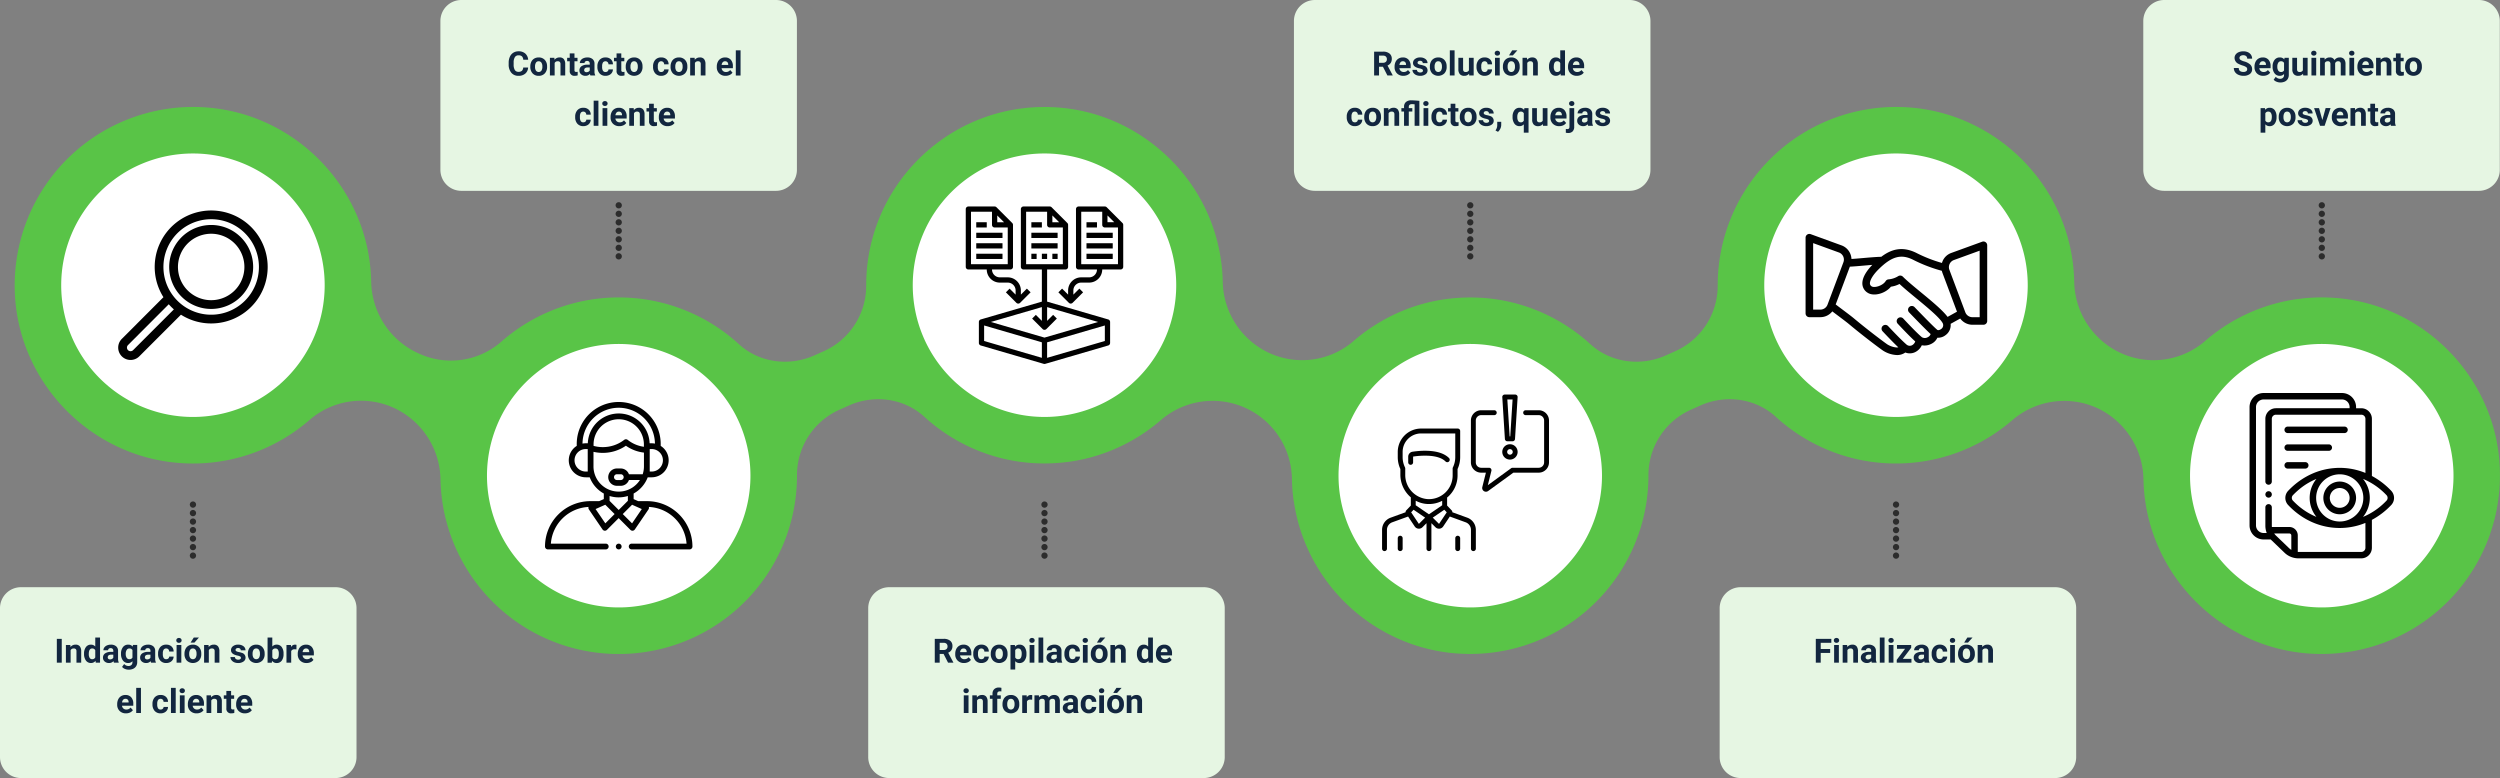 <svg xmlns="http://www.w3.org/2000/svg" xmlns:xlink="http://www.w3.org/1999/xlink" width="1192.096" height="371" viewBox="0 0 1192.096 371">
  <rect x="0" y="0" width="1192.096" height="371" fill="#808080" stroke="none"/>
  <defs>
    <clipPath id="clip-path">
      <rect id="Rectángulo_38816" data-name="Rectángulo 38816" width="1185.096" height="260.835" fill="none"/>
    </clipPath>
  </defs>
  <g id="Grupo_147922" data-name="Grupo 147922" transform="translate(-200 -4054)">
    <g id="Grupo_147515" data-name="Grupo 147515" transform="translate(207 4105)">
      <g id="Grupo_147514" data-name="Grupo 147514" clip-path="url(#clip-path)">
        <path id="Trazado_209030" data-name="Trazado 209030" d="M1184.819,168.894c-3.3-41.375-36.968-74.8-78.364-77.832a84.688,84.688,0,0,0-62.076,20.629,37.534,37.534,0,0,1-39.947,5.72h0a38.244,38.244,0,0,1-22.379-34.326q-.052-2.365-.236-4.756C978.606,36.541,944.425,2.839,902.6.177a85.1,85.1,0,0,0-90.535,84.83v.219a34.16,34.16,0,0,1-20.209,31.224l-4.515,2.019c-12.022,5.378-26.282,3.518-36-5.368a85.29,85.29,0,0,0-21.47-14.327c-.084-.038-.165-.08-.249-.118-.874-.406-1.76-.789-2.65-1.165-.337-.143-.672-.289-1.011-.428-.7-.283-1.4-.549-2.1-.814-.548-.207-1.1-.415-1.648-.61s-1.1-.374-1.649-.556c-.724-.239-1.449-.473-2.181-.693-.426-.127-.855-.248-1.283-.369q-1.293-.366-2.6-.7c-.342-.084-.685-.164-1.028-.245q-1.43-.336-2.876-.625c-.3-.061-.612-.118-.918-.176q-1.479-.276-2.972-.5c-.326-.049-.653-.1-.979-.141q-1.427-.195-2.865-.343-.621-.064-1.243-.12c-.393-.035-.781-.085-1.175-.114s-.807-.033-1.211-.057q-1.074-.066-2.153-.1c-.673-.023-1.345-.041-2.014-.048-.341,0-.677-.025-1.018-.025-.457,0-.907.025-1.363.032-.585.009-1.17.019-1.753.041-.865.031-1.724.082-2.583.139-.509.034-1.019.063-1.526.106-.966.082-1.924.188-2.88.3-.4.047-.791.085-1.184.138-1.176.157-2.342.343-3.5.547-.168.03-.339.052-.507.083a84.162,84.162,0,0,0-12.094,3.153l-.043.016q-1.909.652-3.775,1.395l-.3.122q-1.743.7-3.447,1.471c-.128.058-.255.119-.383.178q-1.672.768-3.3,1.6l-.347.18q-1.664.864-3.283,1.8c-.08.046-.161.092-.24.139q-1.7.987-3.352,2.049l-.051.032a85.384,85.384,0,0,0-10.061,7.568c-.432.378-.882.726-1.327,1.081a37.582,37.582,0,0,1-38.325,4.41,38.244,38.244,0,0,1-22.379-34.326q-.054-2.365-.236-4.756A84.6,84.6,0,0,0,551.333,25.26l-.039-.041q-1.191-1.2-2.43-2.348c-.1-.1-.206-.2-.311-.294-.742-.684-1.5-1.35-2.265-2.008-.2-.17-.39-.342-.589-.51-.687-.58-1.388-1.143-2.092-1.7-.29-.23-.577-.463-.87-.689-.632-.488-1.276-.96-1.922-1.43-.379-.276-.756-.556-1.139-.826-.581-.408-1.173-.8-1.764-1.2-.462-.307-.922-.618-1.39-.918-.538-.343-1.084-.673-1.629-1.005s-1.068-.65-1.61-.964c-.5-.29-1.013-.569-1.522-.849-.6-.329-1.191-.657-1.794-.972-.48-.249-.965-.486-1.449-.726-.645-.321-1.291-.641-1.946-.945-.462-.215-.93-.419-1.4-.625-.686-.3-1.372-.606-2.067-.892-.459-.189-.922-.367-1.385-.548-.709-.277-1.419-.552-2.137-.811-.472-.169-.947-.327-1.422-.489-.718-.244-1.437-.485-2.163-.71-.491-.153-.988-.293-1.483-.437-.716-.207-1.433-.413-2.157-.6-.526-.138-1.056-.262-1.585-.389-.7-.168-1.4-.334-2.1-.484-.568-.121-1.142-.229-1.715-.339-.674-.128-1.347-.256-2.026-.369-.62-.1-1.243-.19-1.867-.279S501.79.682,501.149.606c-.677-.08-1.357-.144-2.038-.209-.4-.037-.8-.091-1.2-.123-.174-.014-.345-.014-.519-.027-.27-.019-.535-.053-.8-.07-.693-.044-1.376-.049-2.065-.077-.662-.027-1.326-.062-1.984-.074-.892-.015-1.776,0-2.66.013-.69.009-1.382.006-2.067.032-.822.031-1.636.094-2.451.148-.738.049-1.48.084-2.213.152-.7.065-1.393.161-2.089.243-.833.1-1.669.182-2.495.3-.337.049-.667.119-1,.173A84.214,84.214,0,0,0,466.1,3.747c-.14.043-.282.078-.421.121-1.142.358-2.266.753-3.387,1.156-.259.094-.522.177-.78.272-1.078.4-2.14.836-3.2,1.278-.286.121-.577.231-.862.354-1.045.452-2.074.934-3.1,1.425-.281.135-.566.263-.845.4-1.018.5-2.02,1.034-3.015,1.576-.271.148-.545.291-.814.442-.995.556-1.974,1.138-2.944,1.732-.252.155-.506.306-.756.463-.977.613-1.938,1.249-2.888,1.9-.226.156-.454.31-.679.467q-1.441,1.01-2.837,2.076c-.2.15-.392.3-.587.452q-1.422,1.1-2.795,2.266l-.479.41q-1.407,1.208-2.761,2.475c-.118.11-.234.222-.351.333q-1.4,1.328-2.739,2.712c-.068.07-.133.141-.2.211q-1.4,1.461-2.73,2.984l-.025.03a84.616,84.616,0,0,0-20.864,55.983A34.157,34.157,0,0,1,385.84,116.45l-4.516,2.019c-12.021,5.378-26.281,3.518-36-5.368a84.829,84.829,0,0,0-113.271-1.181,36.461,36.461,0,0,1-38.935,5.827l-.628-.281a38.289,38.289,0,0,1-22.5-34.378q-.047-2.11-.2-4.243c-2.942-41.5-36.426-75.288-77.9-78.571A85.1,85.1,0,0,0,.277,91.937c3.3,41.374,36.96,74.8,78.355,77.839a84.689,84.689,0,0,0,62.088-20.629,37.535,37.535,0,0,1,39.947-5.719,38.245,38.245,0,0,1,22.38,34.325,87.741,87.741,0,0,0,.656,8.931,85.012,85.012,0,0,0,169.33-10.852v-.219a34.154,34.154,0,0,1,20.209-31.223l4.515-2.021c12.022-5.377,26.282-3.517,36,5.369a85.3,85.3,0,0,0,21.458,14.321c.085.039.168.082.254.121.879.407,1.769.793,2.664,1.17.33.14.658.284.99.42.7.286,1.412.555,2.123.822.543.206,1.087.412,1.636.606s1.1.375,1.658.558c.719.238,1.44.471,2.167.69.432.129.866.251,1.3.374q1.285.364,2.585.691c.345.085.693.166,1.04.248q1.424.334,2.862.623c.31.061.62.119.931.177q1.476.276,2.968.5c.324.049.648.1.974.14q1.425.2,2.865.343.622.064,1.249.121c.389.034.773.084,1.164.113s.806.034,1.21.058q1.078.064,2.165.1,1,.035,2,.048c.343.005.683.025,1.027.025.464,0,.922-.024,1.384-.032.565-.009,1.13-.018,1.692-.039.884-.031,1.763-.083,2.64-.142.486-.032.974-.059,1.457-.1,1.008-.085,2.008-.2,3-.315.347-.041.7-.073,1.042-.119a84.347,84.347,0,0,0,12.161-2.534c.064-.018.128-.039.192-.058q1.862-.539,3.687-1.16c.159-.054.315-.112.472-.167q1.692-.586,3.352-1.239c.178-.07.354-.144.531-.215q1.639-.66,3.245-1.384c.16-.072.319-.145.479-.219q1.654-.761,3.272-1.588l.32-.164q1.752-.908,3.456-1.89l.021-.012a85.451,85.451,0,0,0,12.948-9.175,37.8,37.8,0,0,1,62.653,28.3,87.741,87.741,0,0,0,.656,8.931c.09.728.255,1.434.364,2.157q.192,1.24.418,2.47.546,2.991,1.306,5.9c.052.2.1.4.156.6a85.389,85.389,0,0,0,49.221,56.374c.116.049.229.1.345.15q1.924.8,3.891,1.507c1.11.4,2.229.783,3.359,1.138q1.381.431,2.779.815,2.31.639,4.669,1.15c.668.142,1.34.27,2.014.4,1.849.351,3.714.649,5.6.875.147.018.289.052.436.069.437.049.868.068,1.3.11.532.053,1.06.121,1.6.164.287.023.57.024.857.044.882.061,1.761.1,2.638.136.742.029,1.483.057,2.222.067.826.011,1.648,0,2.469-.011.777-.012,1.552-.024,2.323-.056s1.529-.085,2.29-.138c.816-.056,1.63-.112,2.44-.192.7-.068,1.387-.156,2.079-.242.86-.105,1.721-.211,2.573-.342.624-.1,1.241-.212,1.86-.322.9-.16,1.81-.321,2.705-.51.543-.115,1.079-.247,1.619-.373.958-.221,1.913-.445,2.858-.7.452-.121.9-.259,1.346-.388,1.017-.292,2.032-.587,3.032-.915.348-.114.689-.243,1.035-.361,1.089-.373,2.173-.753,3.241-1.168.222-.086.438-.183.659-.271,1.18-.47,2.352-.955,3.505-1.476.065-.029.127-.061.191-.091a85.087,85.087,0,0,0,49.931-77.686,34.156,34.156,0,0,1,20.208-31.177l4.515-2.021c12.022-5.377,26.282-3.517,36,5.369a84.83,84.83,0,0,0,112.652,1.72,37.986,37.986,0,0,1,40.3-6.03h0a38.248,38.248,0,0,1,22.38,34.327q.052,2.376.237,4.778c3.181,41.271,36.578,74.753,77.842,78.028a85.1,85.1,0,0,0,91.628-91.667" fill="#59c447"/>
        <path id="Trazado_209031" data-name="Trazado 209031" d="M85,22.189A62.816,62.816,0,1,1,22.188,85,62.816,62.816,0,0,1,85,22.189" fill="#fff"/>
        <line id="Línea_156" data-name="Línea 156" transform="translate(288.029 71.23)" fill="none" stroke="#2c2c2c" stroke-linecap="round" stroke-miterlimit="10" stroke-width="3"/>
        <line id="Línea_157" data-name="Línea 157" y1="18.249" transform="translate(288.029 48.926)" fill="none" stroke="#2c2c2c" stroke-linecap="round" stroke-miterlimit="10" stroke-width="3" stroke-dasharray="0 4.055"/>
        <line id="Línea_158" data-name="Línea 158" transform="translate(288.029 46.897)" fill="none" stroke="#2c2c2c" stroke-linecap="round" stroke-miterlimit="10" stroke-width="3"/>
        <line id="Línea_159" data-name="Línea 159" transform="translate(694.078 71.23)" fill="none" stroke="#2c2c2c" stroke-linecap="round" stroke-miterlimit="10" stroke-width="3"/>
        <line id="Línea_160" data-name="Línea 160" y1="18.249" transform="translate(694.078 48.926)" fill="none" stroke="#2c2c2c" stroke-linecap="round" stroke-miterlimit="10" stroke-width="3" stroke-dasharray="0 4.055"/>
        <line id="Línea_161" data-name="Línea 161" transform="translate(694.078 46.897)" fill="none" stroke="#2c2c2c" stroke-linecap="round" stroke-miterlimit="10" stroke-width="3"/>
        <line id="Línea_162" data-name="Línea 162" transform="translate(1100.126 71.23)" fill="none" stroke="#2c2c2c" stroke-linecap="round" stroke-miterlimit="10" stroke-width="3"/>
        <line id="Línea_163" data-name="Línea 163" y1="18.249" transform="translate(1100.126 48.926)" fill="none" stroke="#2c2c2c" stroke-linecap="round" stroke-miterlimit="10" stroke-width="3" stroke-dasharray="0 4.055"/>
        <line id="Línea_164" data-name="Línea 164" transform="translate(1100.126 46.897)" fill="none" stroke="#2c2c2c" stroke-linecap="round" stroke-miterlimit="10" stroke-width="3"/>
        <line id="Línea_165" data-name="Línea 165" transform="translate(85.004 189.605)" fill="none" stroke="#2c2c2c" stroke-linecap="round" stroke-miterlimit="10" stroke-width="3"/>
        <line id="Línea_166" data-name="Línea 166" y2="18.249" transform="translate(85.004 193.66)" fill="none" stroke="#2c2c2c" stroke-linecap="round" stroke-miterlimit="10" stroke-width="3" stroke-dasharray="0 4.055"/>
        <line id="Línea_167" data-name="Línea 167" transform="translate(85.004 213.938)" fill="none" stroke="#2c2c2c" stroke-linecap="round" stroke-miterlimit="10" stroke-width="3"/>
        <line id="Línea_168" data-name="Línea 168" transform="translate(491.053 189.605)" fill="none" stroke="#2c2c2c" stroke-linecap="round" stroke-miterlimit="10" stroke-width="3"/>
        <line id="Línea_169" data-name="Línea 169" y2="18.249" transform="translate(491.053 193.66)" fill="none" stroke="#2c2c2c" stroke-linecap="round" stroke-miterlimit="10" stroke-width="3" stroke-dasharray="0 4.055"/>
        <line id="Línea_170" data-name="Línea 170" transform="translate(491.053 213.938)" fill="none" stroke="#2c2c2c" stroke-linecap="round" stroke-miterlimit="10" stroke-width="3"/>
        <line id="Línea_171" data-name="Línea 171" transform="translate(897.102 189.605)" fill="none" stroke="#2c2c2c" stroke-linecap="round" stroke-miterlimit="10" stroke-width="3"/>
        <line id="Línea_172" data-name="Línea 172" y2="18.249" transform="translate(897.102 193.66)" fill="none" stroke="#2c2c2c" stroke-linecap="round" stroke-miterlimit="10" stroke-width="3" stroke-dasharray="0 4.055"/>
        <line id="Línea_173" data-name="Línea 173" transform="translate(897.102 213.938)" fill="none" stroke="#2c2c2c" stroke-linecap="round" stroke-miterlimit="10" stroke-width="3"/>
        <path id="Trazado_209032" data-name="Trazado 209032" d="M350.845,175.831a62.816,62.816,0,1,1-62.816-62.816,62.816,62.816,0,0,1,62.816,62.816" fill="#fff"/>
        <path id="Trazado_209033" data-name="Trazado 209033" d="M553.869,85a62.817,62.817,0,1,1-62.816-62.816A62.816,62.816,0,0,1,553.869,85" fill="#fff"/>
        <path id="Trazado_209034" data-name="Trazado 209034" d="M959.9,85a62.816,62.816,0,1,1-62.816-62.816A62.816,62.816,0,0,1,959.9,85" fill="#fff"/>
        <path id="Trazado_209035" data-name="Trazado 209035" d="M756.894,175.831a62.816,62.816,0,1,1-62.816-62.816,62.816,62.816,0,0,1,62.816,62.816" fill="#fff"/>
        <path id="Trazado_209036" data-name="Trazado 209036" d="M1162.925,175.831a62.816,62.816,0,1,1-62.816-62.816,62.816,62.816,0,0,1,62.816,62.816" fill="#fff"/>
        <path id="Trazado_209037" data-name="Trazado 209037" d="M112.751,57.247A26.946,26.946,0,0,0,70.935,90.712L51.089,110.589a5.89,5.89,0,0,0,8.329,8.331L79.285,99.058a26.942,26.942,0,0,0,33.466-41.811ZM56.465,115.966a1.713,1.713,0,1,1-2.422-2.424L73.471,94.084q.57.648,1.186,1.264t1.254,1.177ZM109.8,92.394a22.768,22.768,0,1,1,6.666-16.1,22.783,22.783,0,0,1-6.666,16.1"/>
        <path id="Trazado_209038" data-name="Trazado 209038" d="M107.854,62.145A20.017,20.017,0,1,0,113.715,76.3a19.879,19.879,0,0,0-5.861-14.152M104.9,87.5a15.84,15.84,0,1,1,4.638-11.2A15.851,15.851,0,0,1,104.9,87.5"/>
        <path id="Trazado_209039" data-name="Trazado 209039" d="M301.539,187.969h-4.214l-2.189-.974v-2.658a14.859,14.859,0,0,0,6.72-7.739h1.878a8.105,8.105,0,0,0,4.312-14.971V160.7a20.018,20.018,0,1,0-40.036,0v.924a8.106,8.106,0,0,0,4.312,14.972H274.2a14.859,14.859,0,0,0,6.72,7.739v2.647l-2.213.985h-4.189a21.662,21.662,0,0,0-21.637,21.637,1.373,1.373,0,0,0,1.373,1.373h27.6a1.373,1.373,0,0,0,0-2.746H255.676a18.918,18.918,0,0,1,17.96-17.5c0,.011-.008.022-.012.034a1.374,1.374,0,0,0,.186,1.148l6.495,9.548a1.376,1.376,0,0,0,1.006.6q.064.006.129.006a1.377,1.377,0,0,0,.971-.4l5.6-5.606,5.605,5.606a1.377,1.377,0,0,0,.971.4q.064,0,.129-.006a1.376,1.376,0,0,0,1.006-.6l6.495-9.548a1.373,1.373,0,0,0,.186-1.148c0-.012-.009-.023-.012-.035a18.918,18.918,0,0,1,17.985,17.5H294.207a1.373,1.373,0,0,0,0,2.746h27.6a1.373,1.373,0,0,0,1.373-1.373,21.662,21.662,0,0,0-21.637-21.637m-1.506-25.92a15.871,15.871,0,0,1-7.717-3.29,1.374,1.374,0,0,0-1.687-.013,16.623,16.623,0,0,1-10.2,3.459,16.794,16.794,0,0,1-4.4-.586v-.7a12,12,0,0,1,24,0s0,1.092.006,1.128m3.7,11.8h-.928V163.126h.928a5.363,5.363,0,0,1,0,10.726M288.028,143.43a17.292,17.292,0,0,1,17.271,17.1,8.159,8.159,0,0,0-1.565-.153h-.972a14.744,14.744,0,0,0-29.469,0h-.971a8.14,8.14,0,0,0-1.564.153A17.291,17.291,0,0,1,288.028,143.43Zm-14.779,30.422h-.927a5.363,5.363,0,0,1,0-10.726h.927Zm2.746-2.468v-6.939a19.566,19.566,0,0,0,4.431.506,19.327,19.327,0,0,0,11.027-3.411,18.594,18.594,0,0,0,8.607,3.28v6.638a11.969,11.969,0,0,1-.6,3.688H292.9a4.138,4.138,0,0,0-3.9-2.757h-1.838a4.13,4.13,0,0,0,0,8.26h1.838a4.137,4.137,0,0,0,3.9-2.757h5.243a12.03,12.03,0,0,1-22.15-6.508Zm14.4,5.135a1.385,1.385,0,0,1-1.384,1.384H287.17a1.384,1.384,0,1,1,0-2.768h1.838a1.386,1.386,0,0,1,1.384,1.384m-2.364,9.644a14.736,14.736,0,0,0,4.363-.658v2.3l-4.375,4.375-4.35-4.35v-2.321a14.725,14.725,0,0,0,4.362.658m-6.386,12.387L277,191.732l4.626-2.058,4.444,4.444Zm12.748,0-4.432-4.432,4.444-4.444,4.626,2.058Z"/>
        <path id="Trazado_209040" data-name="Trazado 209040" d="M288.029,208.233a1.373,1.373,0,1,0,.97.4,1.387,1.387,0,0,0-.97-.4"/>
        <rect id="Rectángulo_38802" data-name="Rectángulo 38802" width="12.515" height="2.503" transform="translate(484.796 59.975)"/>
        <rect id="Rectángulo_38803" data-name="Rectángulo 38803" width="12.515" height="2.503" transform="translate(484.796 64.981)"/>
        <path id="Trazado_209041" data-name="Trazado 209041" d="M522.34,112.538V102.526a1.251,1.251,0,0,0-.9-1.2l-29.134-8.5V77.5h8.759a1.25,1.25,0,0,0,1.252-1.251V56.221a1.25,1.25,0,0,0-.367-.885l-7.509-7.509a1.247,1.247,0,0,0-.885-.366H481.042a1.251,1.251,0,0,0-1.253,1.251V76.245a1.251,1.251,0,0,0,1.253,1.251H489.8V92.827l-29.134,8.5a1.25,1.25,0,0,0-.9,1.2v10.012a1.251,1.251,0,0,0,.9,1.2L490.7,122.5a1.257,1.257,0,0,0,.7,0l30.035-8.761a1.252,1.252,0,0,0,.9-1.2M494.807,51.733l3.236,3.237h-3.236Zm-12.515-1.769H492.3v6.257a1.249,1.249,0,0,0,1.25,1.251h6.258V74.993H482.292Zm7.509,45.47v6.574l-2.87-2.87-1.769,1.77,5.006,5.006a1.253,1.253,0,0,0,1.77,0l5.005-5.006-1.769-1.77-2.869,2.87V95.434l24.314,7.092-25.566,7.456-25.567-7.456Zm-27.533,8.76,27.533,8.031v7.4L462.268,111.6ZM492.3,119.63v-7.4l27.532-8.031v7.4Z"/>
        <rect id="Rectángulo_38804" data-name="Rectángulo 38804" width="5.006" height="2.503" transform="translate(484.796 54.97)"/>
        <path id="Trazado_209042" data-name="Trazado 209042" d="M454.76,77.5h8.76a6.264,6.264,0,0,0,6.257,6.257h3.755a3.759,3.759,0,0,1,3.754,3.755v1.984l-2.869-2.869-1.77,1.769,5.006,5.006a1.251,1.251,0,0,0,1.77,0l5.005-5.006-1.769-1.769-2.87,2.869V87.509a6.264,6.264,0,0,0-6.257-6.258h-3.755a3.758,3.758,0,0,1-3.754-3.754h8.76a1.252,1.252,0,0,0,1.252-1.252V56.221a1.249,1.249,0,0,0-.367-.884l-7.509-7.509a1.244,1.244,0,0,0-.885-.367H454.76a1.251,1.251,0,0,0-1.252,1.252V76.245A1.251,1.251,0,0,0,454.76,77.5m13.766-25.763,3.236,3.236h-3.236Zm-12.515-1.77h10.012v6.257a1.251,1.251,0,0,0,1.251,1.252h6.258V74.994H456.011Z"/>
        <rect id="Rectángulo_38805" data-name="Rectángulo 38805" width="12.515" height="2.503" transform="translate(458.514 59.975)"/>
        <rect id="Rectángulo_38806" data-name="Rectángulo 38806" width="12.515" height="2.503" transform="translate(458.514 64.981)"/>
        <rect id="Rectángulo_38807" data-name="Rectángulo 38807" width="12.515" height="2.503" transform="translate(458.514 69.987)"/>
        <rect id="Rectángulo_38808" data-name="Rectángulo 38808" width="5.006" height="2.503" transform="translate(458.514 54.97)"/>
        <path id="Trazado_209043" data-name="Trazado 209043" d="M528.6,76.244V56.221a1.25,1.25,0,0,0-.367-.885l-7.509-7.509a1.248,1.248,0,0,0-.885-.367H507.323a1.251,1.251,0,0,0-1.252,1.252V76.244a1.251,1.251,0,0,0,1.252,1.252h8.76a3.759,3.759,0,0,1-3.755,3.754h-3.754a6.265,6.265,0,0,0-6.257,6.258v1.985l-2.87-2.87-1.77,1.77,5.006,5.006a1.253,1.253,0,0,0,1.77,0l5.006-5.006-1.77-1.77-2.869,2.87V87.508a3.759,3.759,0,0,1,3.754-3.755h3.754a6.264,6.264,0,0,0,6.258-6.257h8.76a1.252,1.252,0,0,0,1.252-1.252m-7.509-24.511,3.236,3.236h-3.236Zm-12.515,23.26V49.963h10.012v6.258a1.25,1.25,0,0,0,1.251,1.251h6.258V74.993Z"/>
        <rect id="Rectángulo_38809" data-name="Rectángulo 38809" width="12.515" height="2.503" transform="translate(511.077 59.975)"/>
        <rect id="Rectángulo_38810" data-name="Rectángulo 38810" width="12.515" height="2.503" transform="translate(511.077 64.981)"/>
        <rect id="Rectángulo_38811" data-name="Rectángulo 38811" width="12.515" height="2.503" transform="translate(511.077 69.987)"/>
        <rect id="Rectángulo_38812" data-name="Rectángulo 38812" width="5.006" height="2.503" transform="translate(511.077 54.97)"/>
        <rect id="Rectángulo_38813" data-name="Rectángulo 38813" width="2.503" height="2.503" transform="translate(484.796 69.987)"/>
        <rect id="Rectángulo_38814" data-name="Rectángulo 38814" width="2.503" height="2.503" transform="translate(489.802 69.987)"/>
        <rect id="Rectángulo_38815" data-name="Rectángulo 38815" width="2.503" height="2.503" transform="translate(494.807 69.987)"/>
        <path id="Trazado_209044" data-name="Trazado 209044" d="M1133.272,183.073a36.057,36.057,0,0,0-9.259-7.111V148.709a5.046,5.046,0,0,0-5.04-5.041h-2.506v-.543a6.727,6.727,0,0,0-6.719-6.72h-37.357a6.727,6.727,0,0,0-6.72,6.72v56.4a6.727,6.727,0,0,0,6.72,6.719h3.4c.133.145.254.267.373.382l0,0,0,0,6.2,5.952c.087.084.178.167.28.258l.145.124,0,0h0c.025.021.051.041.077.06s.029.029.045.042q.176.144.357.28h0c.018.014.037.026.056.038s.03.027.047.039c.156.113.314.222.473.323.015.01.032.017.048.026l.032.023c.135.084.277.168.422.249.021.011.043.02.064.03s.038.026.058.036c.179.1.342.179.5.251l.005,0,.006,0c.172.079.35.155.545.23l.057.019.039.018h0c.094.035.187.069.28.1l.2.065.044.012.045.016.008,0c.2.06.385.112.57.157l.048.01a9.591,9.591,0,0,0,2.193.255h29.958a5.046,5.046,0,0,0,5.04-5.041V196.893a36.085,36.085,0,0,0,9.259-7.111,4.951,4.951,0,0,0,0-6.709m-47.678,28.13-.03-.017c-.012-.008-.025-.014-.038-.021l-.015-.012c-.107-.068-.216-.142-.322-.219l-.03-.019c-.013-.011-.025-.023-.038-.032-.083-.063-.165-.127-.246-.193l-.047-.035c-.012-.011-.022-.023-.035-.033l-.122-.1c-.062-.055-.119-.107-.17-.156h0l-6.2-5.954h0c-.085-.081-.176-.175-.279-.287l-.034-.032c-.014-.018-.027-.036-.042-.053-.068-.077-.135-.155-.2-.234l-.028-.032-.033-.044h0l-.005-.006c-.087-.112-.169-.228-.248-.345h7.225a.938.938,0,0,1,.937.937Zm35.339-.987a1.963,1.963,0,0,1-1.96,1.961h-29.958c-.114,0-.228,0-.341-.009v-7.859a4.022,4.022,0,0,0-4.017-4.017h-8.332l0-.021c-.006-.064-.01-.126-.013-.189,0-.032-.005-.063-.006-.094,0-.094-.007-.188-.007-.282v-8.782a1.54,1.54,0,1,0-3.08,0v8.782c0,.123,0,.246.008.369,0,.039,0,.079.006.118,0,.084.01.169.016.253,0,.045.007.09.012.134.007.081.015.161.025.241,0,.045.01.088.016.133.011.084.024.168.037.253l.018.114c.02.114.042.229.065.342l.005.021c.026.122.054.243.084.364.009.034.019.068.028.1.016.062.033.125.051.188.005.02.012.041.018.061.017.058.035.115.053.173s.027.089.042.135v0h0l.033.1a.234.234,0,0,1,.01.028h0l.009.023c.02.06.042.119.065.178.015.041.029.082.045.123h-1.473a3.644,3.644,0,0,1-3.64-3.64v-56.4a3.644,3.644,0,0,1,3.64-3.64h37.357a3.643,3.643,0,0,1,3.639,3.64v.543h-35.129a5.047,5.047,0,0,0-5.041,5.041V178.6a1.54,1.54,0,1,0,3.08,0V148.709a1.964,1.964,0,0,1,1.961-1.961h40.715a1.963,1.963,0,0,1,1.96,1.961v25.807q-1.3-.531-2.635-.948l-.156-.048c-.142-.044-.284-.087-.427-.129l-.378-.107-.383-.106c-.2-.052-.393-.1-.591-.151l-.184-.045a32.005,32.005,0,0,0-10.035-.789l-.16.014q-.273.022-.546.051l-.306.031-.333.04q-.4.048-.793.106l-.083.012a32.579,32.579,0,0,0-8.09,2.306l-.118.05c-.172.076-.345.152-.517.23l-.157.074q-.749.344-1.48.727c-.1.052-.2.1-.3.156l-.354.192-.346.193c-.107.06-.213.121-.319.182q-.222.129-.442.261c-.074.045-.148.087-.221.132-.216.131-.429.265-.642.4l-.219.142q-.229.148-.456.3l-.231.156q-.235.162-.468.327l-.188.132c-.217.157-.434.315-.648.477l-.041.032q-.3.227-.6.461l-.183.146c-.154.124-.309.249-.462.375l-.189.157c-.17.142-.339.287-.507.433-.038.033-.077.065-.115.1q-.308.27-.611.548c-.047.042-.092.085-.138.128-.155.143-.31.288-.463.435l-.192.185c-.142.138-.282.276-.421.416l-.177.176c-.193.2-.385.394-.575.6a4.948,4.948,0,0,0,0,6.708c.19.2.382.4.575.6l.177.177q.209.21.421.415c.063.062.127.124.192.185q.229.221.464.437l.136.127q.3.277.612.548l.114.1c.168.146.338.291.508.434l.188.156q.231.19.465.378c.06.047.119.1.18.143q.3.237.6.466l.035.027c.216.163.433.321.651.478l.183.13c.158.111.315.221.474.33l.226.153q.231.156.463.305c.07.047.141.094.212.139.215.137.429.272.646.4.07.044.141.085.212.127.149.09.3.179.451.267l.313.178.354.2c.116.064.231.127.348.189s.206.109.31.163q.723.378,1.462.719l.169.078c.17.077.339.152.51.227l.127.054a32.524,32.524,0,0,0,8.085,2.3l.083.013q.391.057.786.1c.113.014.227.029.34.041l.3.032c.184.018.367.035.551.051l.156.013a31.96,31.96,0,0,0,10.046-.792l.165-.039q.315-.078.628-.162c.107-.028.213-.058.319-.087l.423-.121c.136-.039.272-.08.407-.122l.19-.059q1.323-.416,2.613-.941ZM1090.07,191.11c-.132-.1-.263-.209-.394-.315l-.177-.143c-.116-.095-.231-.19-.346-.287l-.24-.205c-.1-.086-.2-.172-.3-.26-.166-.146-.332-.295-.5-.445l-.211-.2c-.115-.107-.23-.214-.344-.323l-.206-.2c-.121-.117-.241-.236-.36-.355-.058-.058-.117-.116-.174-.174-.175-.178-.35-.358-.523-.541a1.336,1.336,0,0,1-.107-.128,1.851,1.851,0,0,1-.352-1.111,1.809,1.809,0,0,1,.459-1.239q.261-.276.528-.545c.052-.054.106-.107.159-.16.125-.125.25-.248.376-.371l.2-.188q.178-.171.359-.338c.066-.061.131-.123.2-.183.169-.155.339-.307.51-.458l.277-.239c.086-.074.172-.148.259-.22.111-.094.224-.186.336-.279l.189-.153c.128-.1.256-.207.385-.308l.06-.046a31.515,31.515,0,0,1,7.435-4.327,14.3,14.3,0,0,0,0,18.108,31.483,31.483,0,0,1-7.447-4.336l-.045-.035m18.6,6.57a11.252,11.252,0,1,1,11.253-11.253,11.266,11.266,0,0,1-11.253,11.253m22.367-10.014a32.789,32.789,0,0,1-9.323,6.944q-.964.476-1.945.875a14.3,14.3,0,0,0,0-18.116c.484.2.966.409,1.445.634l.02.009c.157.074.313.151.47.228a32.774,32.774,0,0,1,9.333,6.949,1.9,1.9,0,0,1,0,2.477"/>
        <path id="Trazado_209045" data-name="Trazado 209045" d="M1108.665,178.625a7.8,7.8,0,1,0,7.8,7.8,7.811,7.811,0,0,0-7.8-7.8m0,12.525a4.722,4.722,0,1,1,4.723-4.723,4.729,4.729,0,0,1-4.723,4.723"/>
        <path id="Trazado_209046" data-name="Trazado 209046" d="M1083.86,155.5h27.1a1.54,1.54,0,1,0,0-3.08h-27.1a1.54,1.54,0,1,0,0,3.08"/>
        <path id="Trazado_209047" data-name="Trazado 209047" d="M1083.86,163.972h19.6a1.54,1.54,0,1,0,0-3.08h-19.6a1.54,1.54,0,1,0,0,3.08"/>
        <path id="Trazado_209048" data-name="Trazado 209048" d="M1083.86,172.443h8.383a1.54,1.54,0,0,0,0-3.08h-8.383a1.54,1.54,0,1,0,0,3.08"/>
        <path id="Trazado_209049" data-name="Trazado 209049" d="M1076.179,184.174a1.522,1.522,0,0,0-.141-.265,1.5,1.5,0,0,0-.193-.234,1.609,1.609,0,0,0-.234-.193,1.634,1.634,0,0,0-.265-.14,1.469,1.469,0,0,0-.288-.088,1.552,1.552,0,0,0-1.391.421,1.436,1.436,0,0,0-.191.234,1.539,1.539,0,0,0-.141.265,1.573,1.573,0,0,0-.088.288,1.53,1.53,0,0,0,.088.89,1.511,1.511,0,0,0,.141.266,1.436,1.436,0,0,0,.191.234,1.466,1.466,0,0,0,.5.333,1.5,1.5,0,0,0,.89.088,1.517,1.517,0,0,0,.288-.088,1.715,1.715,0,0,0,.265-.14,1.608,1.608,0,0,0,.234-.193,1.5,1.5,0,0,0,.334-.5,1.617,1.617,0,0,0,.088-.288,1.476,1.476,0,0,0,0-.6,1.642,1.642,0,0,0-.088-.288"/>
        <path id="Trazado_209050" data-name="Trazado 209050" d="M683.936,167.4c-4.41-4.41-13.638-3.567-17.4-3a2.394,2.394,0,0,0-2.045,2.385v2.686a1.166,1.166,0,0,0,2.332,0v-2.686a.077.077,0,0,1,.061-.079,36.811,36.811,0,0,1,7.576-.37c3.636.242,6.27,1.155,7.828,2.713a1.166,1.166,0,0,0,1.649-1.649"/>
        <path id="Trazado_209051" data-name="Trazado 209051" d="M692.7,195.862l-7.175-2.609a1.163,1.163,0,0,0-.318-.893l-2.172-2.282v-3.831c.23-.189.456-.383.676-.589a13.686,13.686,0,0,0,4.311-9.949V172.65a13.477,13.477,0,0,0,1.247-5.669V154.513a1.166,1.166,0,0,0-1.166-1.166H670.643a11.153,11.153,0,0,0-11.14,11.141v2.493a13.49,13.49,0,0,0,1.246,5.669v2.632a14.249,14.249,0,0,0,4.988,10.875v3.921l-2.173,2.282a1.162,1.162,0,0,0-.317.893l-7.175,2.609a6.171,6.171,0,0,0-4.05,5.783v8.975a1.166,1.166,0,0,0,2.332,0v-8.975a3.833,3.833,0,0,1,2.515-3.591l7.564-2.751,3.15,4.724a2.4,2.4,0,0,0,1.769,1.062c.081.008.161.012.241.012a2.4,2.4,0,0,0,1.7-.707l1.922-1.921V210.62a1.166,1.166,0,1,0,2.332,0V198.473l1.921,1.921a2.4,2.4,0,0,0,1.7.707c.08,0,.161,0,.241-.012a2.4,2.4,0,0,0,1.77-1.063l3.149-4.723,7.564,2.751a3.831,3.831,0,0,1,2.515,3.591v8.975a1.166,1.166,0,0,0,2.333,0v-8.975a6.175,6.175,0,0,0-4.051-5.783m-29.614-20.58v-2.893a1.156,1.156,0,0,0-.116-.507,11.191,11.191,0,0,1-1.13-4.9v-2.494a8.818,8.818,0,0,1,8.808-8.808h16.289v11.3a11.178,11.178,0,0,1-1.131,4.9,1.168,1.168,0,0,0-.116.507v3.32a11.3,11.3,0,0,1-12.056,11.278,11.55,11.55,0,0,1-10.548-11.705m6.566,23.463a.074.074,0,0,1-.065.023.072.072,0,0,1-.059-.035l-3.627-5.44,1.167-1.226,5.5,3.76Zm4.736-4.5-6.314-4.316v-2.177a13.118,13.118,0,0,0,5.409,1.562q.46.03.917.03a13.5,13.5,0,0,0,6.3-1.545v2.13Zm4.861,4.488a.073.073,0,0,1-.059.036.076.076,0,0,1-.065-.024l-2.918-2.917,5.5-3.761,1.168,1.226Z"/>
        <path id="Trazado_209052" data-name="Trazado 209052" d="M660.669,204.466a1.166,1.166,0,0,0-1.166,1.166v4.987a1.166,1.166,0,0,0,2.332,0v-4.987a1.166,1.166,0,0,0-1.166-1.166"/>
        <path id="Trazado_209053" data-name="Trazado 209053" d="M688.1,204.466a1.166,1.166,0,0,0-1.166,1.166v4.987a1.166,1.166,0,1,0,2.332,0v-4.987a1.166,1.166,0,0,0-1.166-1.166"/>
        <path id="Trazado_209054" data-name="Trazado 209054" d="M726.719,144.62h-6.234a1.166,1.166,0,1,0,0,2.332h6.234a2.577,2.577,0,0,1,2.574,2.575v19.948a2.577,2.577,0,0,1-2.574,2.575H714.251a1.169,1.169,0,0,0-.686.223l-11.119,8.086,1.715-6.86a1.166,1.166,0,0,0-1.131-1.449h-3.741a2.577,2.577,0,0,1-2.574-2.575V149.526a2.577,2.577,0,0,1,2.574-2.574h6.234a1.166,1.166,0,1,0,0-2.332h-6.234a4.912,4.912,0,0,0-4.906,4.906v19.949a4.913,4.913,0,0,0,4.906,4.907h2.247l-1.715,6.861a1.787,1.787,0,0,0,2.789,1.881l12.02-8.742h12.089a4.912,4.912,0,0,0,4.906-4.907V149.526a4.911,4.911,0,0,0-4.906-4.906"/>
        <path id="Trazado_209055" data-name="Trazado 209055" d="M716.348,137.507a1.164,1.164,0,0,0-.85-.368h-4.987a1.167,1.167,0,0,0-1.164,1.239l1.247,19.949a1.167,1.167,0,0,0,1.164,1.093h2.494a1.166,1.166,0,0,0,1.163-1.093l1.247-19.949a1.169,1.169,0,0,0-.314-.871m-3.192,19.581h-.3l-1.1-17.617h2.505Z"/>
        <path id="Trazado_209056" data-name="Trazado 209056" d="M713.005,160.829a3.66,3.66,0,1,0,3.66,3.659,3.663,3.663,0,0,0-3.66-3.659m0,4.987a1.327,1.327,0,1,1,1.327-1.327,1.329,1.329,0,0,1-1.327,1.327"/>
        <path id="Trazado_209057" data-name="Trazado 209057" d="M939.813,64.479a1.793,1.793,0,0,0-1.651-.217l-14.711,5.35a7.162,7.162,0,0,0-4.088,3.761,7.368,7.368,0,0,0-.353,1.016,66.649,66.649,0,0,1-11.885-4.622c-7.05-3.632-12.436-1.838-17.055,1.685-2.341.046-5.567.323-8.738.6-2.023.178-3.935.342-5.485.437A7.221,7.221,0,0,0,871.1,66l-14.711-5.35a1.8,1.8,0,0,0-2.421,1.695V98.437a1.8,1.8,0,0,0,1.8,1.805h5.271a7.254,7.254,0,0,0,5.675-2.765c.718.547,1.569,1.186,2.461,1.856,2.106,1.584,4.411,3.313,5.422,4.16,6.719,5.625,14.8,11.7,16.406,12.757a13.253,13.253,0,0,0,6.268,2.037,6.622,6.622,0,0,0,4.257-1.2,5.8,5.8,0,0,0,4.522-.1,6.764,6.764,0,0,0,3.346-3.349,7.021,7.021,0,0,0,4.5-.659,6.149,6.149,0,0,0,2.932-2.951,5.671,5.671,0,0,0,3.942-1.259,5.848,5.848,0,0,0,2.365-5.352l4.577-2.532a7.23,7.23,0,0,0,5.794,2.97h5.27a1.8,1.8,0,0,0,1.8-1.805V65.957a1.8,1.8,0,0,0-.77-1.478M864.424,94.291a3.626,3.626,0,0,1-3.38,2.342h-3.466V64.925l12.289,4.469a3.61,3.61,0,0,1,2.146,4.657ZM918.582,105.9c-.611.468-1.468.729-1.848.349-.02-.02-.05-.018-.07-.037s-.051-.075-.089-.1c-1.29-1.019-7.07-6.933-10.642-10.658a1.8,1.8,0,1,0-2.6,2.5c.838.875,7.569,7.885,10.262,10.336a2.489,2.489,0,0,1-1.308,1.469,2.779,2.779,0,0,1-2.813.063c-.013-.012-.033-.011-.047-.024s-.032-.047-.055-.065c-2.164-1.729-7.593-7.5-8.822-8.834a1.8,1.8,0,1,0-2.657,2.442c.059.064,5.38,5.8,8.368,8.47a3.172,3.172,0,0,1-1.659,1.881,2.357,2.357,0,0,1-2.466-.367c-2.591-2.2-7.791-7.733-8.814-8.828a1.8,1.8,0,1,0-2.636,2.464c1.212,1.3,4.8,5.1,7.521,7.669a7.809,7.809,0,0,1-.927.058,9.921,9.921,0,0,1-4.286-1.445c-1.265-.832-9.209-6.76-16.069-12.505-1.038-.87-3.406-2.652-5.574-4.28-1.161-.872-2.232-1.676-3.021-2.283l6.757-18.019c1.753-.077,4.092-.279,6.566-.5,1.4-.123,2.8-.244,4.139-.348-2.057,2.113-5.117,5.9-4.714,9.442a5.2,5.2,0,0,0,2.557,3.89c2.949,1.845,8.406.3,11.035-2.936a12.529,12.529,0,0,0,4.095-1.3c2.115,1.988,4.95,4.325,7.928,6.779,5.185,4.272,11.061,9.114,12.616,11.83a2.175,2.175,0,0,1-.723,2.892m3.1-5.8c-2.4-3.217-7.616-7.52-12.694-11.705-3.385-2.789-6.582-5.424-8.628-7.469a1.812,1.812,0,0,0-2.127-.316,10.43,10.43,0,0,1-4.742,1.6,1.8,1.8,0,0,0-1.346.834c-1.415,2.245-5.348,3.312-6.6,2.534a1.606,1.606,0,0,1-.885-1.239c-.174-1.535,1.38-4.192,3.958-6.772,6.385-6.385,10.949-7.634,16.854-4.589a70,70,0,0,0,13.471,5.146,7.542,7.542,0,0,0,.215.809l7.007,18.684Zm15.3.146h-3.466a3.626,3.626,0,0,1-3.38-2.342l-7.59-20.238A3.611,3.611,0,0,1,924.684,73l12.29-4.469Z"/>
      </g>
    </g>
    <path id="Trazado_211461" data-name="Trazado 211461" d="M10,0H160a10,10,0,0,1,10,10V81a10,10,0,0,1-10,10H10A10,10,0,0,1,0,81V10A10,10,0,0,1,10,0Z" transform="translate(200 4334)" fill="#e6f6e3"/>
    <path id="Trazado_211458" data-name="Trazado 211458" d="M10,0H160a10,10,0,0,1,10,10V81a10,10,0,0,1-10,10H10A10,10,0,0,1,0,81V10A10,10,0,0,1,10,0Z" transform="translate(614 4334)" fill="#e6f6e3"/>
    <path id="Trazado_211457" data-name="Trazado 211457" d="M10,0H160a10,10,0,0,1,10,10V81a10,10,0,0,1-10,10H10A10,10,0,0,1,0,81V10A10,10,0,0,1,10,0Z" transform="translate(1020 4334)" fill="#e6f6e3"/>
    <path id="Trazado_211463" data-name="Trazado 211463" d="M10,0H160a10,10,0,0,1,10,10V81a10,10,0,0,1-10,10H10A10,10,0,0,1,0,81V10A10,10,0,0,1,10,0Z" transform="translate(410 4054)" fill="#e6f6e3"/>
    <path id="Trazado_211464" data-name="Trazado 211464" d="M10,0H160a10,10,0,0,1,10,10V81a10,10,0,0,1-10,10H10A10,10,0,0,1,0,81V10A10,10,0,0,1,10,0Z" transform="translate(817 4054)" fill="#e6f6e3"/>
    <path id="Trazado_211465" data-name="Trazado 211465" d="M10,0H160a10,10,0,0,1,10,10V81a10,10,0,0,1-10,10H10A10,10,0,0,1,0,81V10A10,10,0,0,1,10,0Z" transform="translate(1222 4054)" fill="#e6f6e3"/>
    <path id="Trazado_211462" data-name="Trazado 211462" d="M11.445,15H9.1V3.625h2.344Zm4.1-8.453.07.977a2.951,2.951,0,0,1,2.43-1.133,2.453,2.453,0,0,1,2,.789,3.682,3.682,0,0,1,.672,2.359V15H18.461V9.581a1.47,1.47,0,0,0-.312-1.045,1.4,1.4,0,0,0-1.039-.325,1.553,1.553,0,0,0-1.43.814V15H13.422V6.547Zm6.531,4.164a5.094,5.094,0,0,1,.887-3.148,2.877,2.877,0,0,1,2.426-1.172,2.589,2.589,0,0,1,2.039.922V3H29.7V15H27.656l-.109-.9a2.657,2.657,0,0,1-2.172,1.055A2.869,2.869,0,0,1,22.98,13.98,5.258,5.258,0,0,1,22.078,10.711Zm2.258.161A3.355,3.355,0,0,0,24.75,12.7a1.348,1.348,0,0,0,1.2.636,1.51,1.51,0,0,0,1.477-.887V9.1a1.489,1.489,0,0,0-1.461-.887Q24.336,8.211,24.336,10.872ZM36.344,15a2.507,2.507,0,0,1-.227-.758,2.732,2.732,0,0,1-2.133.914,3,3,0,0,1-2.059-.719,2.312,2.312,0,0,1-.816-1.812,2.389,2.389,0,0,1,1-2.062,4.915,4.915,0,0,1,2.879-.727h1.039V9.352a1.393,1.393,0,0,0-.3-.937,1.183,1.183,0,0,0-.949-.352,1.345,1.345,0,0,0-.895.273.929.929,0,0,0-.324.75H31.3a2.268,2.268,0,0,1,.453-1.359,3,3,0,0,1,1.281-.98,4.669,4.669,0,0,1,1.859-.355,3.689,3.689,0,0,1,2.48.785,2.747,2.747,0,0,1,.918,2.207v3.664a4.041,4.041,0,0,0,.336,1.82V15Zm-1.867-1.57a1.945,1.945,0,0,0,.922-.223,1.462,1.462,0,0,0,.625-.6V11.156H35.18q-1.7,0-1.8,1.172l-.008.133a.9.9,0,0,0,.3.7A1.153,1.153,0,0,0,34.477,13.43ZM39.7,10.711a4.954,4.954,0,0,1,.926-3.133,3,3,0,0,1,2.5-1.187,2.631,2.631,0,0,1,2.164.953l.094-.8h2.047v8.172a3.613,3.613,0,0,1-.5,1.93A3.236,3.236,0,0,1,45.5,17.9a4.985,4.985,0,0,1-2.141.43,4.635,4.635,0,0,1-1.812-.371A3.217,3.217,0,0,1,40.211,17l1-1.375a2.645,2.645,0,0,0,2.047.945,1.936,1.936,0,0,0,1.4-.48,1.8,1.8,0,0,0,.5-1.363v-.453a2.612,2.612,0,0,1-2.055.883,2.992,2.992,0,0,1-2.465-1.191A4.953,4.953,0,0,1,39.7,10.8Zm2.258.161a3.1,3.1,0,0,0,.461,1.809,1.465,1.465,0,0,0,1.266.655,1.567,1.567,0,0,0,1.477-.777V8.988A1.563,1.563,0,0,0,43.7,8.211a1.474,1.474,0,0,0-1.277.667A3.5,3.5,0,0,0,41.953,10.872ZM54.055,15a2.507,2.507,0,0,1-.227-.758,2.732,2.732,0,0,1-2.133.914,3,3,0,0,1-2.059-.719,2.312,2.312,0,0,1-.816-1.812,2.389,2.389,0,0,1,1-2.062A4.915,4.915,0,0,1,52.7,9.836h1.039V9.352a1.393,1.393,0,0,0-.3-.937,1.183,1.183,0,0,0-.949-.352,1.345,1.345,0,0,0-.895.273.929.929,0,0,0-.324.75H49.008a2.268,2.268,0,0,1,.453-1.359,3,3,0,0,1,1.281-.98A4.669,4.669,0,0,1,52.6,6.391a3.689,3.689,0,0,1,2.48.785A2.747,2.747,0,0,1,56,9.383v3.664a4.041,4.041,0,0,0,.336,1.82V15Zm-1.867-1.57a1.945,1.945,0,0,0,.922-.223,1.462,1.462,0,0,0,.625-.6V11.156h-.844q-1.7,0-1.8,1.172l-.008.133a.9.9,0,0,0,.3.7A1.153,1.153,0,0,0,52.188,13.43Zm9.063-.094a1.481,1.481,0,0,0,1.016-.344,1.2,1.2,0,0,0,.406-.914h2.117a2.9,2.9,0,0,1-.469,1.574,3.093,3.093,0,0,1-1.262,1.109,3.949,3.949,0,0,1-1.77.395A3.67,3.67,0,0,1,58.43,14a4.56,4.56,0,0,1-1.047-3.184v-.148a4.508,4.508,0,0,1,1.039-3.117,3.627,3.627,0,0,1,2.852-1.164,3.555,3.555,0,0,1,2.543.9,3.2,3.2,0,0,1,.973,2.4H62.672a1.551,1.551,0,0,0-.406-1.072,1.51,1.51,0,0,0-2.223.163,3.333,3.333,0,0,0-.4,1.866v.235a3.375,3.375,0,0,0,.4,1.878A1.377,1.377,0,0,0,61.25,13.336ZM68.461,15H66.2V6.547h2.266Zm-2.4-10.641a1.112,1.112,0,0,1,.34-.836,1.465,1.465,0,0,1,1.848,0,1.105,1.105,0,0,1,.344.836,1.108,1.108,0,0,1-.348.844,1.448,1.448,0,0,1-1.836,0A1.108,1.108,0,0,1,66.063,4.359ZM69.969,10.7a5.013,5.013,0,0,1,.484-2.242A3.546,3.546,0,0,1,71.848,6.93a4.069,4.069,0,0,1,2.113-.539,3.849,3.849,0,0,1,2.793,1.047,4.2,4.2,0,0,1,1.207,2.844l.016.578a4.418,4.418,0,0,1-1.086,3.121,4.209,4.209,0,0,1-5.832,0,4.5,4.5,0,0,1-1.09-3.187Zm2.258.16A3.16,3.16,0,0,0,72.68,12.7a1.628,1.628,0,0,0,2.578.008,3.457,3.457,0,0,0,.461-2.015,3.128,3.128,0,0,0-.461-1.831,1.5,1.5,0,0,0-1.3-.649,1.474,1.474,0,0,0-1.281.646A3.516,3.516,0,0,0,72.227,10.856ZM74.406,3h2.461L74.7,5.422H72.867Zm7.039,3.547.07.977a2.951,2.951,0,0,1,2.43-1.133,2.453,2.453,0,0,1,2,.789,3.682,3.682,0,0,1,.672,2.359V15H84.359V9.581a1.47,1.47,0,0,0-.312-1.045,1.4,1.4,0,0,0-1.039-.325,1.553,1.553,0,0,0-1.43.814V15H79.32V6.547Zm15.445,6.117a.727.727,0,0,0-.41-.652,4.659,4.659,0,0,0-1.316-.426q-3.016-.633-3.016-2.562a2.323,2.323,0,0,1,.934-1.879,3.766,3.766,0,0,1,2.441-.754,4.053,4.053,0,0,1,2.574.758,2.388,2.388,0,0,1,.965,1.969H96.8a1.092,1.092,0,0,0-.312-.8A1.322,1.322,0,0,0,95.516,8a1.351,1.351,0,0,0-.883.258.814.814,0,0,0-.312.656.7.7,0,0,0,.355.605,3.657,3.657,0,0,0,1.2.4A9.8,9.8,0,0,1,97.3,10.3a2.336,2.336,0,0,1,1.789,2.273,2.2,2.2,0,0,1-.992,1.871,4.28,4.28,0,0,1-2.562.715,4.47,4.47,0,0,1-1.887-.379,3.166,3.166,0,0,1-1.293-1.039,2.414,2.414,0,0,1-.469-1.426h2.141a1.179,1.179,0,0,0,.445.922,1.766,1.766,0,0,0,1.109.32,1.635,1.635,0,0,0,.98-.246A.766.766,0,0,0,96.891,12.664Zm3.3-1.969a5.013,5.013,0,0,1,.484-2.242,3.546,3.546,0,0,1,1.395-1.523,4.069,4.069,0,0,1,2.113-.539,3.849,3.849,0,0,1,2.793,1.047,4.2,4.2,0,0,1,1.207,2.844l.016.578a4.418,4.418,0,0,1-1.086,3.121,4.209,4.209,0,0,1-5.832,0,4.5,4.5,0,0,1-1.09-3.187Zm2.258.16A3.16,3.16,0,0,0,102.9,12.7a1.628,1.628,0,0,0,2.578.008,3.457,3.457,0,0,0,.461-2.015,3.128,3.128,0,0,0-.461-1.831,1.5,1.5,0,0,0-1.3-.649,1.474,1.474,0,0,0-1.281.646A3.516,3.516,0,0,0,102.445,10.856Zm14.758,0a5.119,5.119,0,0,1-.867,3.168,2.872,2.872,0,0,1-2.422,1.137,2.639,2.639,0,0,1-2.2-1.055l-.1.9h-2.031V3h2.258V7.3a2.571,2.571,0,0,1,2.055-.914,2.9,2.9,0,0,1,2.426,1.137,5.126,5.126,0,0,1,.879,3.2Zm-2.258-.172a3.381,3.381,0,0,0-.406-1.877,1.372,1.372,0,0,0-1.211-.592,1.489,1.489,0,0,0-1.484.885v3.346a1.509,1.509,0,0,0,1.5.893,1.4,1.4,0,0,0,1.438-1.081A5.6,5.6,0,0,0,114.945,10.679Zm8.4-2.015a6.134,6.134,0,0,0-.812-.062,1.654,1.654,0,0,0-1.68.867V15h-2.258V6.547h2.133l.063,1.008a2.092,2.092,0,0,1,1.883-1.164,2.366,2.366,0,0,1,.7.1Zm4.828,6.492a4.15,4.15,0,0,1-3.027-1.141,4.054,4.054,0,0,1-1.168-3.039v-.219a5.106,5.106,0,0,1,.492-2.277,3.612,3.612,0,0,1,1.395-1.547,3.914,3.914,0,0,1,2.059-.543,3.508,3.508,0,0,1,2.73,1.094,4.444,4.444,0,0,1,1,3.1v.922h-5.383a2.1,2.1,0,0,0,.66,1.328,2,2,0,0,0,1.395.5,2.437,2.437,0,0,0,2.039-.945l1.109,1.242a3.389,3.389,0,0,1-1.375,1.121A4.511,4.511,0,0,1,128.172,15.156Zm-.258-6.945a1.411,1.411,0,0,0-1.09.455,2.357,2.357,0,0,0-.535,1.3h3.141V9.788a1.681,1.681,0,0,0-.406-1.165A1.456,1.456,0,0,0,127.914,8.211ZM42.074,39.156a4.15,4.15,0,0,1-3.027-1.141,4.054,4.054,0,0,1-1.168-3.039v-.219a5.106,5.106,0,0,1,.492-2.277,3.612,3.612,0,0,1,1.395-1.547,3.914,3.914,0,0,1,2.059-.543,3.508,3.508,0,0,1,2.73,1.094,4.444,4.444,0,0,1,1,3.1v.922H40.168a2.1,2.1,0,0,0,.66,1.328,2,2,0,0,0,1.395.5,2.437,2.437,0,0,0,2.039-.945l1.109,1.242A3.389,3.389,0,0,1,44,38.754,4.511,4.511,0,0,1,42.074,39.156Zm-.258-6.945a1.411,1.411,0,0,0-1.09.455,2.357,2.357,0,0,0-.535,1.3h3.141v-.181a1.681,1.681,0,0,0-.406-1.165A1.456,1.456,0,0,0,41.816,32.211ZM49.215,39H46.949V27h2.266Zm9.359-1.664a1.481,1.481,0,0,0,1.016-.344A1.2,1.2,0,0,0,60,36.078h2.117a2.9,2.9,0,0,1-.469,1.574,3.093,3.093,0,0,1-1.262,1.109,3.949,3.949,0,0,1-1.77.395A3.67,3.67,0,0,1,55.754,38a4.56,4.56,0,0,1-1.047-3.184v-.148a4.508,4.508,0,0,1,1.039-3.117A3.627,3.627,0,0,1,58.6,30.391a3.555,3.555,0,0,1,2.543.9,3.2,3.2,0,0,1,.973,2.4H60a1.551,1.551,0,0,0-.406-1.072,1.51,1.51,0,0,0-2.223.163,3.333,3.333,0,0,0-.4,1.866v.235a3.375,3.375,0,0,0,.4,1.878A1.377,1.377,0,0,0,58.574,37.336ZM65.785,39H63.52V27h2.266Zm4.242,0H67.762V30.547h2.266Zm-2.4-10.641a1.112,1.112,0,0,1,.34-.836,1.465,1.465,0,0,1,1.848,0,1.193,1.193,0,0,1,0,1.68,1.448,1.448,0,0,1-1.836,0A1.108,1.108,0,0,1,67.629,28.359Zm8.148,10.8a4.15,4.15,0,0,1-3.027-1.141,4.054,4.054,0,0,1-1.168-3.039v-.219a5.106,5.106,0,0,1,.492-2.277,3.612,3.612,0,0,1,1.395-1.547,3.914,3.914,0,0,1,2.059-.543,3.508,3.508,0,0,1,2.73,1.094,4.444,4.444,0,0,1,1,3.1v.922H73.871a2.1,2.1,0,0,0,.66,1.328,2,2,0,0,0,1.395.5,2.437,2.437,0,0,0,2.039-.945l1.109,1.242A3.389,3.389,0,0,1,77.7,38.754,4.511,4.511,0,0,1,75.777,39.156Zm-.258-6.945a1.411,1.411,0,0,0-1.09.455,2.357,2.357,0,0,0-.535,1.3h3.141v-.181a1.681,1.681,0,0,0-.406-1.165A1.456,1.456,0,0,0,75.52,32.211Zm7.094-1.664.07.977a2.951,2.951,0,0,1,2.43-1.133,2.453,2.453,0,0,1,2,.789,3.682,3.682,0,0,1,.672,2.359V39H85.527V33.581a1.47,1.47,0,0,0-.312-1.045,1.4,1.4,0,0,0-1.039-.325,1.553,1.553,0,0,0-1.43.814V39H80.488V30.547ZM92.2,28.469v2.078h1.445V32.2H92.2v4.219a1.007,1.007,0,0,0,.18.672.9.9,0,0,0,.688.2,3.6,3.6,0,0,0,.664-.055v1.711a4.648,4.648,0,0,1-1.367.2,2.156,2.156,0,0,1-2.422-2.4V32.2H88.707V30.547h1.234V28.469Zm6.594,10.688a4.15,4.15,0,0,1-3.027-1.141A4.054,4.054,0,0,1,94.6,34.977v-.219a5.106,5.106,0,0,1,.492-2.277,3.612,3.612,0,0,1,1.395-1.547,3.914,3.914,0,0,1,2.059-.543,3.508,3.508,0,0,1,2.73,1.094,4.444,4.444,0,0,1,1,3.1v.922H96.887a2.1,2.1,0,0,0,.66,1.328,2,2,0,0,0,1.395.5,2.437,2.437,0,0,0,2.039-.945l1.109,1.242a3.389,3.389,0,0,1-1.375,1.121A4.511,4.511,0,0,1,98.793,39.156Zm-.258-6.945a1.411,1.411,0,0,0-1.09.455,2.357,2.357,0,0,0-.535,1.3h3.141v-.181a1.681,1.681,0,0,0-.406-1.165A1.456,1.456,0,0,0,98.535,32.211Z" transform="translate(218 4355)" fill="#12263f"/>
    <path id="Trazado_211459" data-name="Trazado 211459" d="M17.945,10.836H16.078V15H13.734V3.625h4.227a4.778,4.778,0,0,1,3.109.9,3.1,3.1,0,0,1,1.094,2.539A3.5,3.5,0,0,1,21.66,9a3.437,3.437,0,0,1-1.527,1.238l2.461,4.648V15H20.078Zm-1.867-1.9h1.891a1.936,1.936,0,0,0,1.367-.449A1.606,1.606,0,0,0,19.82,7.25a1.719,1.719,0,0,0-.457-1.266,1.9,1.9,0,0,0-1.4-.461H16.078Zm11.609,6.219a4.15,4.15,0,0,1-3.027-1.141,4.054,4.054,0,0,1-1.168-3.039v-.219a5.106,5.106,0,0,1,.492-2.277,3.612,3.612,0,0,1,1.395-1.547,3.914,3.914,0,0,1,2.059-.543,3.508,3.508,0,0,1,2.73,1.094,4.444,4.444,0,0,1,1,3.1v.922H25.781a2.1,2.1,0,0,0,.66,1.328,2,2,0,0,0,1.395.5,2.437,2.437,0,0,0,2.039-.945l1.109,1.242a3.389,3.389,0,0,1-1.375,1.121A4.511,4.511,0,0,1,27.688,15.156ZM27.43,8.211a1.411,1.411,0,0,0-1.09.455,2.357,2.357,0,0,0-.535,1.3h3.141V9.788a1.681,1.681,0,0,0-.406-1.165A1.456,1.456,0,0,0,27.43,8.211Zm8.531,5.125a1.481,1.481,0,0,0,1.016-.344,1.2,1.2,0,0,0,.406-.914H39.5a2.9,2.9,0,0,1-.469,1.574,3.093,3.093,0,0,1-1.262,1.109,3.949,3.949,0,0,1-1.77.395A3.67,3.67,0,0,1,33.141,14a4.56,4.56,0,0,1-1.047-3.184v-.148a4.508,4.508,0,0,1,1.039-3.117,3.627,3.627,0,0,1,2.852-1.164,3.555,3.555,0,0,1,2.543.9A3.2,3.2,0,0,1,39.5,9.7H37.383a1.551,1.551,0,0,0-.406-1.072,1.51,1.51,0,0,0-2.223.163,3.333,3.333,0,0,0-.4,1.866v.235a3.375,3.375,0,0,0,.4,1.878A1.377,1.377,0,0,0,35.961,13.336ZM40.438,10.7a5.013,5.013,0,0,1,.484-2.242A3.546,3.546,0,0,1,42.316,6.93a4.069,4.069,0,0,1,2.113-.539,3.849,3.849,0,0,1,2.793,1.047,4.2,4.2,0,0,1,1.207,2.844l.016.578a4.418,4.418,0,0,1-1.086,3.121,4.209,4.209,0,0,1-5.832,0,4.5,4.5,0,0,1-1.09-3.187Zm2.258.16a3.16,3.16,0,0,0,.453,1.843,1.628,1.628,0,0,0,2.578.008,3.457,3.457,0,0,0,.461-2.015,3.128,3.128,0,0,0-.461-1.831,1.5,1.5,0,0,0-1.3-.649,1.474,1.474,0,0,0-1.281.646A3.516,3.516,0,0,0,42.7,10.856Zm14.75,0a5.07,5.07,0,0,1-.887,3.129,2.843,2.843,0,0,1-2.395,1.176,2.633,2.633,0,0,1-2.07-.891V18.25H49.836V6.547H51.93l.078.828a2.654,2.654,0,0,1,2.141-.984,2.862,2.862,0,0,1,2.43,1.156,5.207,5.207,0,0,1,.867,3.188Zm-2.258-.172a3.345,3.345,0,0,0-.418-1.826,1.36,1.36,0,0,0-1.215-.643,1.478,1.478,0,0,0-1.461.815V12.5a1.5,1.5,0,0,0,1.477.839Q55.188,13.336,55.188,10.679ZM61.227,15H58.961V6.547h2.266Zm-2.4-10.641a1.112,1.112,0,0,1,.34-.836,1.465,1.465,0,0,1,1.848,0,1.105,1.105,0,0,1,.344.836,1.108,1.108,0,0,1-.348.844,1.448,1.448,0,0,1-1.836,0A1.108,1.108,0,0,1,58.828,4.359ZM65.469,15H63.2V3h2.266Zm6.758,0A2.507,2.507,0,0,1,72,14.242a2.732,2.732,0,0,1-2.133.914,3,3,0,0,1-2.059-.719,2.312,2.312,0,0,1-.816-1.812,2.389,2.389,0,0,1,1-2.062,4.915,4.915,0,0,1,2.879-.727h1.039V9.352a1.393,1.393,0,0,0-.3-.937,1.183,1.183,0,0,0-.949-.352,1.345,1.345,0,0,0-.895.273.929.929,0,0,0-.324.75H67.18a2.268,2.268,0,0,1,.453-1.359,3,3,0,0,1,1.281-.98,4.669,4.669,0,0,1,1.859-.355,3.689,3.689,0,0,1,2.48.785,2.747,2.747,0,0,1,.918,2.207v3.664a4.041,4.041,0,0,0,.336,1.82V15Zm-1.867-1.57a1.945,1.945,0,0,0,.922-.223,1.462,1.462,0,0,0,.625-.6V11.156h-.844q-1.7,0-1.8,1.172l-.008.133a.9.9,0,0,0,.3.7A1.153,1.153,0,0,0,70.359,13.43Zm9.063-.094a1.481,1.481,0,0,0,1.016-.344,1.2,1.2,0,0,0,.406-.914h2.117a2.9,2.9,0,0,1-.469,1.574,3.093,3.093,0,0,1-1.262,1.109,3.949,3.949,0,0,1-1.77.395A3.67,3.67,0,0,1,76.6,14a4.56,4.56,0,0,1-1.047-3.184v-.148a4.508,4.508,0,0,1,1.039-3.117,3.627,3.627,0,0,1,2.852-1.164,3.555,3.555,0,0,1,2.543.9,3.2,3.2,0,0,1,.973,2.4H80.844a1.551,1.551,0,0,0-.406-1.072,1.51,1.51,0,0,0-2.223.163,3.333,3.333,0,0,0-.4,1.866v.235a3.375,3.375,0,0,0,.4,1.878A1.377,1.377,0,0,0,79.422,13.336ZM86.633,15H84.367V6.547h2.266Zm-2.4-10.641a1.112,1.112,0,0,1,.34-.836,1.465,1.465,0,0,1,1.848,0,1.105,1.105,0,0,1,.344.836,1.108,1.108,0,0,1-.348.844,1.448,1.448,0,0,1-1.836,0A1.108,1.108,0,0,1,84.234,4.359ZM88.141,10.7a5.013,5.013,0,0,1,.484-2.242A3.546,3.546,0,0,1,90.02,6.93a4.069,4.069,0,0,1,2.113-.539,3.849,3.849,0,0,1,2.793,1.047,4.2,4.2,0,0,1,1.207,2.844l.016.578a4.418,4.418,0,0,1-1.086,3.121,4.209,4.209,0,0,1-5.832,0,4.5,4.5,0,0,1-1.09-3.187Zm2.258.16a3.16,3.16,0,0,0,.453,1.843,1.628,1.628,0,0,0,2.578.008,3.457,3.457,0,0,0,.461-2.015A3.128,3.128,0,0,0,93.43,8.86a1.5,1.5,0,0,0-1.3-.649,1.474,1.474,0,0,0-1.281.646A3.516,3.516,0,0,0,90.4,10.856ZM92.578,3h2.461L92.875,5.422H91.039Zm7.039,3.547.07.977a2.951,2.951,0,0,1,2.43-1.133,2.453,2.453,0,0,1,2,.789,3.682,3.682,0,0,1,.672,2.359V15h-2.258V9.581a1.47,1.47,0,0,0-.312-1.045,1.4,1.4,0,0,0-1.039-.325,1.553,1.553,0,0,0-1.43.814V15H97.492V6.547Zm10.516,4.164a5.094,5.094,0,0,1,.887-3.148,2.877,2.877,0,0,1,2.426-1.172,2.589,2.589,0,0,1,2.039.922V3h2.266V15h-2.039l-.109-.9a2.657,2.657,0,0,1-2.172,1.055,2.869,2.869,0,0,1-2.395-1.176A5.258,5.258,0,0,1,110.133,10.711Zm2.258.161A3.355,3.355,0,0,0,112.8,12.7a1.348,1.348,0,0,0,1.2.636,1.51,1.51,0,0,0,1.477-.887V9.1a1.489,1.489,0,0,0-1.461-.887Q112.391,8.211,112.391,10.872Zm11,4.285a4.15,4.15,0,0,1-3.027-1.141,4.054,4.054,0,0,1-1.168-3.039v-.219a5.106,5.106,0,0,1,.492-2.277,3.612,3.612,0,0,1,1.395-1.547,3.914,3.914,0,0,1,2.059-.543,3.508,3.508,0,0,1,2.73,1.094,4.444,4.444,0,0,1,1,3.1v.922h-5.383a2.1,2.1,0,0,0,.66,1.328,2,2,0,0,0,1.395.5,2.437,2.437,0,0,0,2.039-.945l1.109,1.242a3.389,3.389,0,0,1-1.375,1.121A4.511,4.511,0,0,1,123.391,15.156Zm-.258-6.945a1.411,1.411,0,0,0-1.09.455,2.357,2.357,0,0,0-.535,1.3h3.141V9.788a1.681,1.681,0,0,0-.406-1.165A1.456,1.456,0,0,0,123.133,8.211ZM29.828,39H27.563V30.547h2.266Zm-2.4-10.641a1.112,1.112,0,0,1,.34-.836,1.465,1.465,0,0,1,1.848,0,1.193,1.193,0,0,1,0,1.68,1.448,1.448,0,0,1-1.836,0A1.108,1.108,0,0,1,27.43,28.359Zm6.336,2.188.07.977a2.951,2.951,0,0,1,2.43-1.133,2.453,2.453,0,0,1,2,.789,3.682,3.682,0,0,1,.672,2.359V39H36.68V33.581a1.47,1.47,0,0,0-.312-1.045,1.4,1.4,0,0,0-1.039-.325,1.553,1.553,0,0,0-1.43.814V39H31.641V30.547ZM41.266,39V32.2H40.008V30.547h1.258v-.719a2.918,2.918,0,0,1,.816-2.207,3.162,3.162,0,0,1,2.285-.785,5.321,5.321,0,0,1,1.148.155l-.023,1.736a2.878,2.878,0,0,0-.687-.07q-1.273,0-1.273,1.205v.685h1.68V32.2h-1.68V39Zm4.766-4.3a5.013,5.013,0,0,1,.484-2.242A3.546,3.546,0,0,1,47.91,30.93a4.069,4.069,0,0,1,2.113-.539,3.849,3.849,0,0,1,2.793,1.047,4.2,4.2,0,0,1,1.207,2.844l.016.578a4.418,4.418,0,0,1-1.086,3.121,4.209,4.209,0,0,1-5.832,0,4.5,4.5,0,0,1-1.09-3.187Zm2.258.16a3.16,3.16,0,0,0,.453,1.843,1.628,1.628,0,0,0,2.578.008,3.457,3.457,0,0,0,.461-2.015,3.128,3.128,0,0,0-.461-1.831,1.5,1.5,0,0,0-1.3-.649,1.474,1.474,0,0,0-1.281.646A3.516,3.516,0,0,0,48.289,34.856ZM60.18,32.664a6.134,6.134,0,0,0-.812-.062,1.654,1.654,0,0,0-1.68.867V39H55.43V30.547h2.133l.063,1.008a2.092,2.092,0,0,1,1.883-1.164,2.366,2.366,0,0,1,.7.1Zm3.2-2.117.07.945a2.971,2.971,0,0,1,2.43-1.1,2.255,2.255,0,0,1,2.242,1.289,2.9,2.9,0,0,1,2.539-1.289,2.521,2.521,0,0,1,2.047.8,3.681,3.681,0,0,1,.672,2.41V39H71.117V33.6a1.616,1.616,0,0,0-.281-1.053,1.245,1.245,0,0,0-.992-.333,1.409,1.409,0,0,0-1.406.971L68.445,39H66.188V33.6A1.6,1.6,0,0,0,65.9,32.54a1.257,1.257,0,0,0-.984-.329,1.463,1.463,0,0,0-1.391.8V39H61.266V30.547ZM80.016,39a2.507,2.507,0,0,1-.227-.758,2.732,2.732,0,0,1-2.133.914,3,3,0,0,1-2.059-.719,2.312,2.312,0,0,1-.816-1.812,2.389,2.389,0,0,1,1-2.062,4.915,4.915,0,0,1,2.879-.727H79.7v-.484a1.393,1.393,0,0,0-.3-.937,1.183,1.183,0,0,0-.949-.352,1.345,1.345,0,0,0-.895.273.929.929,0,0,0-.324.75H74.969a2.268,2.268,0,0,1,.453-1.359,3,3,0,0,1,1.281-.98,4.669,4.669,0,0,1,1.859-.355,3.689,3.689,0,0,1,2.48.785,2.747,2.747,0,0,1,.918,2.207v3.664a4.041,4.041,0,0,0,.336,1.82V39Zm-1.867-1.57a1.945,1.945,0,0,0,.922-.223,1.462,1.462,0,0,0,.625-.6V35.156h-.844q-1.7,0-1.8,1.172l-.008.133a.9.9,0,0,0,.3.7A1.153,1.153,0,0,0,78.148,37.43Zm9.063-.094a1.481,1.481,0,0,0,1.016-.344,1.2,1.2,0,0,0,.406-.914H90.75a2.9,2.9,0,0,1-.469,1.574,3.093,3.093,0,0,1-1.262,1.109,3.949,3.949,0,0,1-1.77.395A3.67,3.67,0,0,1,84.391,38a4.56,4.56,0,0,1-1.047-3.184v-.148a4.508,4.508,0,0,1,1.039-3.117,3.627,3.627,0,0,1,2.852-1.164,3.555,3.555,0,0,1,2.543.9,3.2,3.2,0,0,1,.973,2.4H88.633a1.551,1.551,0,0,0-.406-1.072A1.51,1.51,0,0,0,86,32.786a3.333,3.333,0,0,0-.4,1.866v.235a3.375,3.375,0,0,0,.4,1.878A1.377,1.377,0,0,0,87.211,37.336ZM94.422,39H92.156V30.547h2.266Zm-2.4-10.641a1.112,1.112,0,0,1,.34-.836,1.465,1.465,0,0,1,1.848,0,1.193,1.193,0,0,1,0,1.68,1.448,1.448,0,0,1-1.836,0A1.108,1.108,0,0,1,92.023,28.359ZM95.93,34.7a5.013,5.013,0,0,1,.484-2.242,3.546,3.546,0,0,1,1.395-1.523,4.069,4.069,0,0,1,2.113-.539,3.849,3.849,0,0,1,2.793,1.047,4.2,4.2,0,0,1,1.207,2.844l.016.578a4.418,4.418,0,0,1-1.086,3.121,4.209,4.209,0,0,1-5.832,0A4.5,4.5,0,0,1,95.93,34.8Zm2.258.16a3.16,3.16,0,0,0,.453,1.843,1.628,1.628,0,0,0,2.578.008,3.457,3.457,0,0,0,.461-2.015,3.128,3.128,0,0,0-.461-1.831,1.5,1.5,0,0,0-1.3-.649,1.474,1.474,0,0,0-1.281.646A3.516,3.516,0,0,0,98.188,34.856ZM100.367,27h2.461l-2.164,2.422H98.828Zm7.039,3.547.07.977a2.951,2.951,0,0,1,2.43-1.133,2.453,2.453,0,0,1,2,.789,3.682,3.682,0,0,1,.672,2.359V39H110.32V33.581a1.47,1.47,0,0,0-.312-1.045,1.4,1.4,0,0,0-1.039-.325,1.553,1.553,0,0,0-1.43.814V39h-2.258V30.547Z" transform="translate(632 4355)" fill="#12263f"/>
    <path id="Trazado_211460" data-name="Trazado 211460" d="M34.688,10.352h-4.5V15H27.844V3.625H35.25v1.9H30.188V8.461h4.5ZM38.844,15H36.578V6.547h2.266Zm-2.4-10.641a1.112,1.112,0,0,1,.34-.836,1.465,1.465,0,0,1,1.848,0,1.105,1.105,0,0,1,.344.836,1.108,1.108,0,0,1-.348.844,1.448,1.448,0,0,1-1.836,0A1.108,1.108,0,0,1,36.445,4.359Zm6.336,2.188.07.977a2.951,2.951,0,0,1,2.43-1.133,2.453,2.453,0,0,1,2,.789,3.682,3.682,0,0,1,.672,2.359V15H45.7V9.581a1.47,1.47,0,0,0-.312-1.045,1.4,1.4,0,0,0-1.039-.325,1.553,1.553,0,0,0-1.43.814V15H40.656V6.547ZM54.563,15a2.507,2.507,0,0,1-.227-.758,2.732,2.732,0,0,1-2.133.914,3,3,0,0,1-2.059-.719,2.312,2.312,0,0,1-.816-1.812,2.389,2.389,0,0,1,1-2.062A4.915,4.915,0,0,1,53.2,9.836h1.039V9.352a1.393,1.393,0,0,0-.3-.937,1.183,1.183,0,0,0-.949-.352,1.345,1.345,0,0,0-.895.273.929.929,0,0,0-.324.75H49.516a2.268,2.268,0,0,1,.453-1.359,3,3,0,0,1,1.281-.98,4.669,4.669,0,0,1,1.859-.355,3.689,3.689,0,0,1,2.48.785,2.747,2.747,0,0,1,.918,2.207v3.664a4.041,4.041,0,0,0,.336,1.82V15ZM52.7,13.43a1.945,1.945,0,0,0,.922-.223,1.462,1.462,0,0,0,.625-.6V11.156H53.4q-1.7,0-1.8,1.172l-.008.133a.9.9,0,0,0,.3.7A1.153,1.153,0,0,0,52.7,13.43ZM60.625,15H58.359V3h2.266Zm4.242,0H62.6V6.547h2.266Zm-2.4-10.641a1.112,1.112,0,0,1,.34-.836,1.465,1.465,0,0,1,1.848,0A1.105,1.105,0,0,1,65,4.359a1.108,1.108,0,0,1-.348.844,1.448,1.448,0,0,1-1.836,0A1.108,1.108,0,0,1,62.469,4.359Zm6.852,8.82h4.133V15H66.438V13.625l3.977-5.258H66.555V6.547h6.773v1.33ZM79.766,15a2.507,2.507,0,0,1-.227-.758,2.732,2.732,0,0,1-2.133.914,3,3,0,0,1-2.059-.719,2.312,2.312,0,0,1-.816-1.812,2.389,2.389,0,0,1,1-2.062,4.915,4.915,0,0,1,2.879-.727h1.039V9.352a1.393,1.393,0,0,0-.3-.937,1.183,1.183,0,0,0-.949-.352,1.345,1.345,0,0,0-.895.273.929.929,0,0,0-.324.75H74.719a2.268,2.268,0,0,1,.453-1.359,3,3,0,0,1,1.281-.98,4.669,4.669,0,0,1,1.859-.355,3.689,3.689,0,0,1,2.48.785,2.747,2.747,0,0,1,.918,2.207v3.664a4.041,4.041,0,0,0,.336,1.82V15ZM77.9,13.43a1.945,1.945,0,0,0,.922-.223,1.462,1.462,0,0,0,.625-.6V11.156H78.6q-1.7,0-1.8,1.172l-.008.133a.9.9,0,0,0,.3.7A1.153,1.153,0,0,0,77.9,13.43Zm9.063-.094a1.481,1.481,0,0,0,1.016-.344,1.2,1.2,0,0,0,.406-.914H90.5a2.9,2.9,0,0,1-.469,1.574,3.093,3.093,0,0,1-1.262,1.109,3.949,3.949,0,0,1-1.77.395A3.67,3.67,0,0,1,84.141,14a4.56,4.56,0,0,1-1.047-3.184v-.148a4.508,4.508,0,0,1,1.039-3.117,3.627,3.627,0,0,1,2.852-1.164,3.555,3.555,0,0,1,2.543.9A3.2,3.2,0,0,1,90.5,9.7H88.383a1.551,1.551,0,0,0-.406-1.072,1.51,1.51,0,0,0-2.223.163,3.333,3.333,0,0,0-.4,1.866v.235a3.375,3.375,0,0,0,.4,1.878A1.377,1.377,0,0,0,86.961,13.336ZM94.172,15H91.906V6.547h2.266Zm-2.4-10.641a1.112,1.112,0,0,1,.34-.836,1.465,1.465,0,0,1,1.848,0,1.105,1.105,0,0,1,.344.836,1.108,1.108,0,0,1-.348.844,1.448,1.448,0,0,1-1.836,0A1.108,1.108,0,0,1,91.773,4.359ZM95.68,10.7a5.013,5.013,0,0,1,.484-2.242A3.546,3.546,0,0,1,97.559,6.93a4.069,4.069,0,0,1,2.113-.539,3.849,3.849,0,0,1,2.793,1.047,4.2,4.2,0,0,1,1.207,2.844l.016.578A4.418,4.418,0,0,1,102.6,13.98a4.209,4.209,0,0,1-5.832,0A4.5,4.5,0,0,1,95.68,10.8Zm2.258.16a3.16,3.16,0,0,0,.453,1.843,1.628,1.628,0,0,0,2.578.008,3.457,3.457,0,0,0,.461-2.015,3.128,3.128,0,0,0-.461-1.831,1.5,1.5,0,0,0-1.3-.649,1.474,1.474,0,0,0-1.281.646A3.516,3.516,0,0,0,97.938,10.856ZM100.117,3h2.461l-2.164,2.422H98.578Zm7.039,3.547.07.977a2.951,2.951,0,0,1,2.43-1.133,2.453,2.453,0,0,1,2,.789,3.682,3.682,0,0,1,.672,2.359V15H110.07V9.581a1.47,1.47,0,0,0-.312-1.045,1.4,1.4,0,0,0-1.039-.325,1.553,1.553,0,0,0-1.43.814V15h-2.258V6.547Z" transform="translate(1038 4355)" fill="#12263f"/>
    <path id="Trazado_211466" data-name="Trazado 211466" d="M23.828,11.211A4.025,4.025,0,0,1,22.473,14.1a4.76,4.76,0,0,1-3.223,1.055,4.28,4.28,0,0,1-3.441-1.473,6.038,6.038,0,0,1-1.254-4.043v-.7a6.819,6.819,0,0,1,.578-2.891,4.332,4.332,0,0,1,1.652-1.918,4.629,4.629,0,0,1,2.5-.668,4.637,4.637,0,0,1,3.172,1.055,4.326,4.326,0,0,1,1.391,2.961H21.5a2.376,2.376,0,0,0-.613-1.6,2.271,2.271,0,0,0-1.605-.5,1.991,1.991,0,0,0-1.754.84,4.707,4.707,0,0,0-.6,2.605V9.7a5.038,5.038,0,0,0,.559,2.7,1.954,1.954,0,0,0,1.762.852,2.314,2.314,0,0,0,1.621-.5,2.241,2.241,0,0,0,.613-1.535Zm1.039-.516a5.013,5.013,0,0,1,.484-2.242A3.546,3.546,0,0,1,26.746,6.93a4.069,4.069,0,0,1,2.113-.539,3.849,3.849,0,0,1,2.793,1.047,4.2,4.2,0,0,1,1.207,2.844l.016.578a4.418,4.418,0,0,1-1.086,3.121,3.775,3.775,0,0,1-2.914,1.176,3.793,3.793,0,0,1-2.918-1.172,4.5,4.5,0,0,1-1.09-3.187Zm2.258.16a3.16,3.16,0,0,0,.453,1.843,1.628,1.628,0,0,0,2.578.008,3.457,3.457,0,0,0,.461-2.015,3.128,3.128,0,0,0-.461-1.831,1.5,1.5,0,0,0-1.3-.649,1.474,1.474,0,0,0-1.281.646A3.516,3.516,0,0,0,27.125,10.856Zm9.219-4.309.07.977a2.951,2.951,0,0,1,2.43-1.133,2.453,2.453,0,0,1,2,.789,3.682,3.682,0,0,1,.672,2.359V15H39.258V9.581a1.47,1.47,0,0,0-.312-1.045,1.4,1.4,0,0,0-1.039-.325,1.553,1.553,0,0,0-1.43.814V15H34.219V6.547ZM45.93,4.469V6.547h1.445V8.2H45.93v4.219a1.007,1.007,0,0,0,.18.672.9.9,0,0,0,.688.2,3.6,3.6,0,0,0,.664-.055v1.711a4.648,4.648,0,0,1-1.367.2,2.156,2.156,0,0,1-2.422-2.4V8.2H42.438V6.547h1.234V4.469ZM53.531,15a2.507,2.507,0,0,1-.227-.758,2.732,2.732,0,0,1-2.133.914,3,3,0,0,1-2.059-.719,2.312,2.312,0,0,1-.816-1.812,2.389,2.389,0,0,1,1-2.062,4.915,4.915,0,0,1,2.879-.727h1.039V9.352a1.393,1.393,0,0,0-.3-.937,1.183,1.183,0,0,0-.949-.352,1.345,1.345,0,0,0-.895.273.929.929,0,0,0-.324.75H48.484a2.268,2.268,0,0,1,.453-1.359,3,3,0,0,1,1.281-.98,4.669,4.669,0,0,1,1.859-.355,3.689,3.689,0,0,1,2.48.785,2.747,2.747,0,0,1,.918,2.207v3.664a4.041,4.041,0,0,0,.336,1.82V15Zm-1.867-1.57a1.945,1.945,0,0,0,.922-.223,1.462,1.462,0,0,0,.625-.6V11.156h-.844q-1.7,0-1.8,1.172l-.008.133a.9.9,0,0,0,.3.7A1.153,1.153,0,0,0,51.664,13.43Zm9.063-.094a1.481,1.481,0,0,0,1.016-.344,1.2,1.2,0,0,0,.406-.914h2.117a2.9,2.9,0,0,1-.469,1.574,3.093,3.093,0,0,1-1.262,1.109,3.949,3.949,0,0,1-1.77.395A3.67,3.67,0,0,1,57.906,14a4.56,4.56,0,0,1-1.047-3.184v-.148A4.508,4.508,0,0,1,57.9,7.555,3.627,3.627,0,0,1,60.75,6.391a3.555,3.555,0,0,1,2.543.9,3.2,3.2,0,0,1,.973,2.4H62.148a1.551,1.551,0,0,0-.406-1.072,1.51,1.51,0,0,0-2.223.163,3.333,3.333,0,0,0-.4,1.866v.235a3.375,3.375,0,0,0,.4,1.878A1.377,1.377,0,0,0,60.727,13.336Zm7.531-8.867V6.547H69.7V8.2H68.258v4.219a1.007,1.007,0,0,0,.18.672.9.9,0,0,0,.688.2,3.6,3.6,0,0,0,.664-.055v1.711a4.648,4.648,0,0,1-1.367.2A2.156,2.156,0,0,1,66,12.758V8.2H64.766V6.547H66V4.469ZM70.375,10.7a5.013,5.013,0,0,1,.484-2.242A3.546,3.546,0,0,1,72.254,6.93a4.069,4.069,0,0,1,2.113-.539A3.849,3.849,0,0,1,77.16,7.438a4.2,4.2,0,0,1,1.207,2.844l.016.578A4.418,4.418,0,0,1,77.3,13.98a4.209,4.209,0,0,1-5.832,0,4.5,4.5,0,0,1-1.09-3.187Zm2.258.16a3.16,3.16,0,0,0,.453,1.843,1.628,1.628,0,0,0,2.578.008,3.457,3.457,0,0,0,.461-2.015,3.128,3.128,0,0,0-.461-1.831,1.5,1.5,0,0,0-1.3-.649,1.474,1.474,0,0,0-1.281.646A3.516,3.516,0,0,0,72.633,10.856Zm14.641,2.48a1.481,1.481,0,0,0,1.016-.344,1.2,1.2,0,0,0,.406-.914h2.117a2.9,2.9,0,0,1-.469,1.574,3.093,3.093,0,0,1-1.262,1.109,3.949,3.949,0,0,1-1.77.395A3.67,3.67,0,0,1,84.453,14a4.56,4.56,0,0,1-1.047-3.184v-.148a4.508,4.508,0,0,1,1.039-3.117A3.627,3.627,0,0,1,87.3,6.391a3.555,3.555,0,0,1,2.543.9,3.2,3.2,0,0,1,.973,2.4H88.7a1.551,1.551,0,0,0-.406-1.072,1.51,1.51,0,0,0-2.223.163,3.333,3.333,0,0,0-.4,1.866v.235a3.375,3.375,0,0,0,.4,1.878A1.377,1.377,0,0,0,87.273,13.336ZM91.75,10.7a5.013,5.013,0,0,1,.484-2.242A3.546,3.546,0,0,1,93.629,6.93a4.069,4.069,0,0,1,2.113-.539,3.849,3.849,0,0,1,2.793,1.047,4.2,4.2,0,0,1,1.207,2.844l.016.578a4.418,4.418,0,0,1-1.086,3.121,4.209,4.209,0,0,1-5.832,0A4.5,4.5,0,0,1,91.75,10.8Zm2.258.16a3.16,3.16,0,0,0,.453,1.843,1.628,1.628,0,0,0,2.578.008,3.457,3.457,0,0,0,.461-2.015,3.128,3.128,0,0,0-.461-1.831,1.5,1.5,0,0,0-1.3-.649,1.474,1.474,0,0,0-1.281.646A3.516,3.516,0,0,0,94.008,10.856Zm9.219-4.309.07.977a2.951,2.951,0,0,1,2.43-1.133,2.453,2.453,0,0,1,2,.789,3.682,3.682,0,0,1,.672,2.359V15h-2.258V9.581a1.47,1.47,0,0,0-.312-1.045,1.4,1.4,0,0,0-1.039-.325,1.553,1.553,0,0,0-1.43.814V15H101.1V6.547Zm14.758,8.609a4.15,4.15,0,0,1-3.027-1.141,4.054,4.054,0,0,1-1.168-3.039v-.219a5.106,5.106,0,0,1,.492-2.277,3.612,3.612,0,0,1,1.395-1.547,3.914,3.914,0,0,1,2.059-.543,3.508,3.508,0,0,1,2.73,1.094,4.444,4.444,0,0,1,1,3.1v.922h-5.383a2.1,2.1,0,0,0,.66,1.328,2,2,0,0,0,1.395.5,2.437,2.437,0,0,0,2.039-.945l1.109,1.242a3.389,3.389,0,0,1-1.375,1.121A4.511,4.511,0,0,1,117.984,15.156Zm-.258-6.945a1.411,1.411,0,0,0-1.09.455,2.357,2.357,0,0,0-.535,1.3h3.141V9.788a1.681,1.681,0,0,0-.406-1.165A1.456,1.456,0,0,0,117.727,8.211Zm7.4,6.789h-2.266V3h2.266ZM50.137,37.336a1.481,1.481,0,0,0,1.016-.344,1.2,1.2,0,0,0,.406-.914h2.117a2.9,2.9,0,0,1-.469,1.574,3.093,3.093,0,0,1-1.262,1.109,3.949,3.949,0,0,1-1.77.395A3.67,3.67,0,0,1,47.316,38,4.56,4.56,0,0,1,46.27,34.82v-.148a4.508,4.508,0,0,1,1.039-3.117,3.627,3.627,0,0,1,2.852-1.164,3.555,3.555,0,0,1,2.543.9,3.2,3.2,0,0,1,.973,2.4H51.559a1.551,1.551,0,0,0-.406-1.072,1.51,1.51,0,0,0-2.223.163,3.333,3.333,0,0,0-.4,1.866v.235a3.375,3.375,0,0,0,.4,1.878A1.377,1.377,0,0,0,50.137,37.336ZM57.348,39H55.082V27h2.266Zm4.242,0H59.324V30.547H61.59Zm-2.4-10.641a1.112,1.112,0,0,1,.34-.836,1.465,1.465,0,0,1,1.848,0,1.193,1.193,0,0,1,0,1.68,1.448,1.448,0,0,1-1.836,0A1.108,1.108,0,0,1,59.191,28.359Zm8.148,10.8a4.15,4.15,0,0,1-3.027-1.141,4.054,4.054,0,0,1-1.168-3.039v-.219a5.106,5.106,0,0,1,.492-2.277,3.612,3.612,0,0,1,1.395-1.547,3.914,3.914,0,0,1,2.059-.543,3.508,3.508,0,0,1,2.73,1.094,4.444,4.444,0,0,1,1,3.1v.922H65.434a2.1,2.1,0,0,0,.66,1.328,2,2,0,0,0,1.395.5,2.437,2.437,0,0,0,2.039-.945l1.109,1.242a3.389,3.389,0,0,1-1.375,1.121A4.511,4.511,0,0,1,67.34,39.156Zm-.258-6.945a1.411,1.411,0,0,0-1.09.455,2.357,2.357,0,0,0-.535,1.3H68.6v-.181a1.681,1.681,0,0,0-.406-1.165A1.456,1.456,0,0,0,67.082,32.211Zm7.094-1.664.07.977a2.951,2.951,0,0,1,2.43-1.133,2.453,2.453,0,0,1,2,.789,3.682,3.682,0,0,1,.672,2.359V39H77.09V33.581a1.47,1.47,0,0,0-.312-1.045,1.4,1.4,0,0,0-1.039-.325,1.553,1.553,0,0,0-1.43.814V39H72.051V30.547Zm9.586-2.078v2.078h1.445V32.2H83.762v4.219a1.007,1.007,0,0,0,.18.672.9.9,0,0,0,.688.2,3.6,3.6,0,0,0,.664-.055v1.711a4.648,4.648,0,0,1-1.367.2,2.156,2.156,0,0,1-2.422-2.4V32.2H80.27V30.547H81.5V28.469Zm6.594,10.688a4.15,4.15,0,0,1-3.027-1.141,4.054,4.054,0,0,1-1.168-3.039v-.219a5.106,5.106,0,0,1,.492-2.277,3.612,3.612,0,0,1,1.395-1.547,3.914,3.914,0,0,1,2.059-.543,3.508,3.508,0,0,1,2.73,1.094,4.444,4.444,0,0,1,1,3.1v.922H88.449a2.1,2.1,0,0,0,.66,1.328,2,2,0,0,0,1.395.5,2.437,2.437,0,0,0,2.039-.945l1.109,1.242a3.389,3.389,0,0,1-1.375,1.121A4.511,4.511,0,0,1,90.355,39.156ZM90.1,32.211a1.411,1.411,0,0,0-1.09.455,2.357,2.357,0,0,0-.535,1.3h3.141v-.181a1.681,1.681,0,0,0-.406-1.165A1.456,1.456,0,0,0,90.1,32.211Z" transform="translate(428 4075)" fill="#12263f"/>
    <path id="Trazado_211467" data-name="Trazado 211467" d="M24.441,10.836H22.574V15H20.23V3.625h4.227a4.778,4.778,0,0,1,3.109.9A3.1,3.1,0,0,1,28.66,7.063,3.5,3.5,0,0,1,28.156,9a3.437,3.437,0,0,1-1.527,1.238l2.461,4.648V15H26.574Zm-1.867-1.9h1.891a1.936,1.936,0,0,0,1.367-.449,1.606,1.606,0,0,0,.484-1.238,1.719,1.719,0,0,0-.457-1.266,1.9,1.9,0,0,0-1.4-.461H22.574Zm11.609,6.219a4.15,4.15,0,0,1-3.027-1.141,4.054,4.054,0,0,1-1.168-3.039v-.219A5.106,5.106,0,0,1,30.48,8.48a3.612,3.612,0,0,1,1.395-1.547,3.914,3.914,0,0,1,2.059-.543,3.508,3.508,0,0,1,2.73,1.094,4.444,4.444,0,0,1,1,3.1v.922H32.277a2.1,2.1,0,0,0,.66,1.328,2,2,0,0,0,1.395.5,2.437,2.437,0,0,0,2.039-.945l1.109,1.242a3.389,3.389,0,0,1-1.375,1.121A4.511,4.511,0,0,1,34.184,15.156Zm-.258-6.945a1.411,1.411,0,0,0-1.09.455,2.357,2.357,0,0,0-.535,1.3h3.141V9.788a1.681,1.681,0,0,0-.406-1.165A1.456,1.456,0,0,0,33.926,8.211Zm9.594,4.453a.727.727,0,0,0-.41-.652,4.659,4.659,0,0,0-1.316-.426q-3.016-.633-3.016-2.562a2.323,2.323,0,0,1,.934-1.879,3.766,3.766,0,0,1,2.441-.754,4.053,4.053,0,0,1,2.574.758,2.388,2.388,0,0,1,.965,1.969H43.434a1.092,1.092,0,0,0-.312-.8A1.322,1.322,0,0,0,42.145,8a1.351,1.351,0,0,0-.883.258.814.814,0,0,0-.312.656.7.7,0,0,0,.355.605,3.657,3.657,0,0,0,1.2.4,9.8,9.8,0,0,1,1.422.379,2.336,2.336,0,0,1,1.789,2.273,2.2,2.2,0,0,1-.992,1.871,4.28,4.28,0,0,1-2.562.715,4.47,4.47,0,0,1-1.887-.379,3.166,3.166,0,0,1-1.293-1.039,2.414,2.414,0,0,1-.469-1.426h2.141a1.179,1.179,0,0,0,.445.922,1.766,1.766,0,0,0,1.109.32,1.635,1.635,0,0,0,.98-.246A.766.766,0,0,0,43.52,12.664Zm3.3-1.969A5.013,5.013,0,0,1,47.3,8.453,3.546,3.546,0,0,1,48.7,6.93a4.069,4.069,0,0,1,2.113-.539A3.849,3.849,0,0,1,53.6,7.438a4.2,4.2,0,0,1,1.207,2.844l.016.578a4.418,4.418,0,0,1-1.086,3.121,4.209,4.209,0,0,1-5.832,0,4.5,4.5,0,0,1-1.09-3.187Zm2.258.16a3.16,3.16,0,0,0,.453,1.843,1.628,1.628,0,0,0,2.578.008,3.457,3.457,0,0,0,.461-2.015,3.128,3.128,0,0,0-.461-1.831,1.5,1.5,0,0,0-1.3-.649,1.474,1.474,0,0,0-1.281.646A3.516,3.516,0,0,0,49.074,10.856ZM58.6,15H56.332V3H58.6Zm6.922-.859a2.831,2.831,0,0,1-2.312,1.016,2.67,2.67,0,0,1-2.074-.781,3.335,3.335,0,0,1-.73-2.289V6.547H62.66v5.467q0,1.322,1.2,1.322a1.63,1.63,0,0,0,1.578-.8V6.547h2.266V15H65.582Zm7.406-.8a1.481,1.481,0,0,0,1.016-.344,1.2,1.2,0,0,0,.406-.914h2.117A2.9,2.9,0,0,1,76,13.652a3.093,3.093,0,0,1-1.262,1.109,3.949,3.949,0,0,1-1.77.395A3.67,3.67,0,0,1,70.105,14a4.56,4.56,0,0,1-1.047-3.184v-.148A4.508,4.508,0,0,1,70.1,7.555a3.627,3.627,0,0,1,2.852-1.164,3.555,3.555,0,0,1,2.543.9,3.2,3.2,0,0,1,.973,2.4H74.348a1.551,1.551,0,0,0-.406-1.072,1.51,1.51,0,0,0-2.223.163,3.333,3.333,0,0,0-.4,1.866v.235a3.375,3.375,0,0,0,.4,1.878A1.377,1.377,0,0,0,72.926,13.336ZM80.137,15H77.871V6.547h2.266Zm-2.4-10.641a1.112,1.112,0,0,1,.34-.836,1.465,1.465,0,0,1,1.848,0,1.105,1.105,0,0,1,.344.836,1.108,1.108,0,0,1-.348.844,1.448,1.448,0,0,1-1.836,0A1.108,1.108,0,0,1,77.738,4.359ZM81.645,10.7a5.013,5.013,0,0,1,.484-2.242A3.546,3.546,0,0,1,83.523,6.93a4.069,4.069,0,0,1,2.113-.539A3.849,3.849,0,0,1,88.43,7.438a4.2,4.2,0,0,1,1.207,2.844l.016.578a4.418,4.418,0,0,1-1.086,3.121,4.209,4.209,0,0,1-5.832,0,4.5,4.5,0,0,1-1.09-3.187Zm2.258.16a3.16,3.16,0,0,0,.453,1.843,1.628,1.628,0,0,0,2.578.008,3.457,3.457,0,0,0,.461-2.015,3.128,3.128,0,0,0-.461-1.831,1.5,1.5,0,0,0-1.3-.649,1.474,1.474,0,0,0-1.281.646A3.516,3.516,0,0,0,83.9,10.856ZM86.082,3h2.461L86.379,5.422H84.543Zm7.039,3.547.07.977a2.951,2.951,0,0,1,2.43-1.133,2.453,2.453,0,0,1,2,.789,3.682,3.682,0,0,1,.672,2.359V15H96.035V9.581a1.47,1.47,0,0,0-.312-1.045,1.4,1.4,0,0,0-1.039-.325,1.553,1.553,0,0,0-1.43.814V15H91V6.547Zm10.516,4.164a5.094,5.094,0,0,1,.887-3.148,2.877,2.877,0,0,1,2.426-1.172,2.589,2.589,0,0,1,2.039.922V3h2.266V15h-2.039l-.109-.9a2.657,2.657,0,0,1-2.172,1.055,2.869,2.869,0,0,1-2.395-1.176A5.258,5.258,0,0,1,103.637,10.711Zm2.258.161a3.355,3.355,0,0,0,.414,1.829,1.348,1.348,0,0,0,1.2.636,1.51,1.51,0,0,0,1.477-.887V9.1a1.489,1.489,0,0,0-1.461-.887Q105.895,8.211,105.895,10.872Zm11,4.285a4.15,4.15,0,0,1-3.027-1.141,4.054,4.054,0,0,1-1.168-3.039v-.219a5.106,5.106,0,0,1,.492-2.277,3.612,3.612,0,0,1,1.395-1.547,3.914,3.914,0,0,1,2.059-.543,3.508,3.508,0,0,1,2.73,1.094,4.444,4.444,0,0,1,1,3.1v.922h-5.383a2.1,2.1,0,0,0,.66,1.328,2,2,0,0,0,1.395.5,2.437,2.437,0,0,0,2.039-.945l1.109,1.242a3.389,3.389,0,0,1-1.375,1.121A4.511,4.511,0,0,1,116.895,15.156Zm-.258-6.945a1.411,1.411,0,0,0-1.09.455,2.357,2.357,0,0,0-.535,1.3h3.141V9.788a1.681,1.681,0,0,0-.406-1.165A1.456,1.456,0,0,0,116.637,8.211ZM11.043,37.336a1.481,1.481,0,0,0,1.016-.344,1.2,1.2,0,0,0,.406-.914h2.117a2.9,2.9,0,0,1-.469,1.574,3.093,3.093,0,0,1-1.262,1.109,3.949,3.949,0,0,1-1.77.395A3.67,3.67,0,0,1,8.223,38,4.56,4.56,0,0,1,7.176,34.82v-.148a4.508,4.508,0,0,1,1.039-3.117,3.627,3.627,0,0,1,2.852-1.164,3.555,3.555,0,0,1,2.543.9,3.2,3.2,0,0,1,.973,2.4H12.465a1.551,1.551,0,0,0-.406-1.072,1.354,1.354,0,0,0-1.031-.412,1.36,1.36,0,0,0-1.191.575,3.333,3.333,0,0,0-.4,1.866v.235a3.375,3.375,0,0,0,.4,1.878A1.377,1.377,0,0,0,11.043,37.336ZM15.52,34.7A5.013,5.013,0,0,1,16,32.453,3.546,3.546,0,0,1,17.4,30.93a4.069,4.069,0,0,1,2.113-.539A3.849,3.849,0,0,1,22.3,31.438a4.2,4.2,0,0,1,1.207,2.844l.016.578a4.418,4.418,0,0,1-1.086,3.121,3.775,3.775,0,0,1-2.914,1.176,3.793,3.793,0,0,1-2.918-1.172A4.5,4.5,0,0,1,15.52,34.8Zm2.258.16A3.16,3.16,0,0,0,18.23,36.7a1.628,1.628,0,0,0,2.578.008,3.457,3.457,0,0,0,.461-2.015,3.128,3.128,0,0,0-.461-1.831,1.5,1.5,0,0,0-1.3-.649,1.474,1.474,0,0,0-1.281.646A3.516,3.516,0,0,0,17.777,34.856ZM27,30.547l.07.977a2.951,2.951,0,0,1,2.43-1.133,2.453,2.453,0,0,1,2,.789,3.682,3.682,0,0,1,.672,2.359V39H29.91V33.581a1.47,1.47,0,0,0-.312-1.045,1.4,1.4,0,0,0-1.039-.325,1.553,1.553,0,0,0-1.43.814V39H24.871V30.547Zm12.547-1.812a10.85,10.85,0,0,0-1.25-.078q-1.531,0-1.531,1.316v.575h1.68V32.2h-1.68V39H34.5V32.2H33.238V30.547H34.5v-.656a2.888,2.888,0,0,1,.922-2.262,3.769,3.769,0,0,1,2.563-.793q1.18,0,3.828.25V39H39.543ZM46.066,39H43.8V30.547h2.266Zm-2.4-10.641a1.112,1.112,0,0,1,.34-.836,1.465,1.465,0,0,1,1.848,0,1.193,1.193,0,0,1,0,1.68,1.448,1.448,0,0,1-1.836,0A1.108,1.108,0,0,1,43.668,28.359Zm7.773,8.977a1.481,1.481,0,0,0,1.016-.344,1.2,1.2,0,0,0,.406-.914H54.98a2.9,2.9,0,0,1-.469,1.574,3.093,3.093,0,0,1-1.262,1.109,3.949,3.949,0,0,1-1.77.395A3.67,3.67,0,0,1,48.621,38a4.56,4.56,0,0,1-1.047-3.184v-.148a4.508,4.508,0,0,1,1.039-3.117,3.627,3.627,0,0,1,2.852-1.164,3.555,3.555,0,0,1,2.543.9,3.2,3.2,0,0,1,.973,2.4H52.863a1.551,1.551,0,0,0-.406-1.072,1.51,1.51,0,0,0-2.223.163,3.333,3.333,0,0,0-.4,1.866v.235a3.375,3.375,0,0,0,.4,1.878A1.377,1.377,0,0,0,51.441,37.336Zm7.531-8.867v2.078h1.445V32.2H58.973v4.219a1.007,1.007,0,0,0,.18.672.9.9,0,0,0,.688.2,3.6,3.6,0,0,0,.664-.055v1.711a4.648,4.648,0,0,1-1.367.2,2.156,2.156,0,0,1-2.422-2.4V32.2H55.48V30.547h1.234V28.469ZM61.09,34.7a5.013,5.013,0,0,1,.484-2.242,3.546,3.546,0,0,1,1.395-1.523,4.069,4.069,0,0,1,2.113-.539,3.849,3.849,0,0,1,2.793,1.047,4.2,4.2,0,0,1,1.207,2.844l.016.578a4.418,4.418,0,0,1-1.086,3.121,4.209,4.209,0,0,1-5.832,0A4.5,4.5,0,0,1,61.09,34.8Zm2.258.16A3.16,3.16,0,0,0,63.8,36.7a1.628,1.628,0,0,0,2.578.008,3.457,3.457,0,0,0,.461-2.015,3.128,3.128,0,0,0-.461-1.831,1.5,1.5,0,0,0-1.3-.649,1.474,1.474,0,0,0-1.281.646A3.516,3.516,0,0,0,63.348,34.856Zm11.719,1.808a.727.727,0,0,0-.41-.652,4.659,4.659,0,0,0-1.316-.426q-3.016-.633-3.016-2.562a2.323,2.323,0,0,1,.934-1.879,3.766,3.766,0,0,1,2.441-.754,4.053,4.053,0,0,1,2.574.758,2.388,2.388,0,0,1,.965,1.969H74.98a1.092,1.092,0,0,0-.312-.8A1.322,1.322,0,0,0,73.691,32a1.351,1.351,0,0,0-.883.258.814.814,0,0,0-.312.656.7.7,0,0,0,.355.605,3.657,3.657,0,0,0,1.2.4,9.8,9.8,0,0,1,1.422.379,2.336,2.336,0,0,1,1.789,2.273,2.2,2.2,0,0,1-.992,1.871,4.28,4.28,0,0,1-2.562.715,4.47,4.47,0,0,1-1.887-.379,3.166,3.166,0,0,1-1.293-1.039,2.414,2.414,0,0,1-.469-1.426H72.2a1.179,1.179,0,0,0,.445.922,1.766,1.766,0,0,0,1.109.32,1.635,1.635,0,0,0,.98-.246A.766.766,0,0,0,75.066,36.664ZM79.3,41.852l-1.18-.617.281-.508a4.059,4.059,0,0,0,.539-1.9v-1.75h1.906l-.008,1.563a4.059,4.059,0,0,1-.437,1.75A4.486,4.486,0,0,1,79.3,41.852ZM86.254,34.7a5.053,5.053,0,0,1,.887-3.148,2.9,2.9,0,0,1,2.434-1.156,2.6,2.6,0,0,1,2.164,1.039l.148-.883h1.984v11.7H91.605V38.273a2.6,2.6,0,0,1-2.047.883,2.878,2.878,0,0,1-2.406-1.172A5.3,5.3,0,0,1,86.254,34.7Zm2.258.16a3.315,3.315,0,0,0,.426,1.847,1.363,1.363,0,0,0,1.2.634,1.518,1.518,0,0,0,1.469-.829v-3.5a1.506,1.506,0,0,0-1.453-.8,1.38,1.38,0,0,0-1.211.634A3.661,3.661,0,0,0,88.512,34.856Zm12.2,3.285a2.831,2.831,0,0,1-2.312,1.016,2.67,2.67,0,0,1-2.074-.781,3.335,3.335,0,0,1-.73-2.289V30.547h2.258v5.467q0,1.322,1.2,1.322a1.63,1.63,0,0,0,1.578-.8V30.547h2.266V39H100.77Zm7.781,1.016a4.15,4.15,0,0,1-3.027-1.141,4.054,4.054,0,0,1-1.168-3.039v-.219a5.106,5.106,0,0,1,.492-2.277,3.612,3.612,0,0,1,1.395-1.547,3.914,3.914,0,0,1,2.059-.543,3.508,3.508,0,0,1,2.73,1.094,4.444,4.444,0,0,1,1,3.1v.922h-5.383a2.1,2.1,0,0,0,.66,1.328,2,2,0,0,0,1.395.5,2.437,2.437,0,0,0,2.039-.945l1.109,1.242a3.389,3.389,0,0,1-1.375,1.121A4.511,4.511,0,0,1,108.488,39.156Zm-.258-6.945a1.411,1.411,0,0,0-1.09.455,2.357,2.357,0,0,0-.535,1.3h3.141v-.181a1.681,1.681,0,0,0-.406-1.165A1.456,1.456,0,0,0,108.23,32.211Zm7.406-1.664v8.914a3.024,3.024,0,0,1-.742,2.176,2.821,2.821,0,0,1-2.141.777,4.591,4.591,0,0,1-1.117-.133V40.492a4.238,4.238,0,0,0,.711.07q1.023,0,1.023-1.086v-8.93Zm-2.445-2.187a1.112,1.112,0,0,1,.34-.836,1.47,1.47,0,0,1,1.852,0,1.2,1.2,0,0,1-.008,1.68,1.448,1.448,0,0,1-1.836,0A1.108,1.108,0,0,1,113.191,28.359ZM122.3,39a2.507,2.507,0,0,1-.227-.758,2.732,2.732,0,0,1-2.133.914,3,3,0,0,1-2.059-.719,2.312,2.312,0,0,1-.816-1.812,2.389,2.389,0,0,1,1-2.062,4.915,4.915,0,0,1,2.879-.727h1.039v-.484a1.393,1.393,0,0,0-.3-.937,1.183,1.183,0,0,0-.949-.352,1.345,1.345,0,0,0-.895.273.929.929,0,0,0-.324.75h-2.258a2.268,2.268,0,0,1,.453-1.359,3,3,0,0,1,1.281-.98,4.669,4.669,0,0,1,1.859-.355,3.689,3.689,0,0,1,2.48.785,2.747,2.747,0,0,1,.918,2.207v3.664a4.041,4.041,0,0,0,.336,1.82V39Zm-1.867-1.57a1.945,1.945,0,0,0,.922-.223,1.462,1.462,0,0,0,.625-.6V35.156h-.844q-1.7,0-1.8,1.172l-.008.133a.9.9,0,0,0,.3.7A1.153,1.153,0,0,0,120.434,37.43Zm10.125-.766a.727.727,0,0,0-.41-.652,4.659,4.659,0,0,0-1.316-.426q-3.016-.633-3.016-2.562a2.323,2.323,0,0,1,.934-1.879,3.766,3.766,0,0,1,2.441-.754,4.053,4.053,0,0,1,2.574.758,2.388,2.388,0,0,1,.965,1.969h-2.258a1.092,1.092,0,0,0-.312-.8,1.322,1.322,0,0,0-.977-.316,1.351,1.351,0,0,0-.883.258.814.814,0,0,0-.312.656.7.7,0,0,0,.355.605,3.657,3.657,0,0,0,1.2.4,9.8,9.8,0,0,1,1.422.379,2.336,2.336,0,0,1,1.789,2.273,2.205,2.205,0,0,1-.992,1.871,4.28,4.28,0,0,1-2.562.715,4.47,4.47,0,0,1-1.887-.379,3.166,3.166,0,0,1-1.293-1.039,2.414,2.414,0,0,1-.469-1.426h2.141a1.179,1.179,0,0,0,.445.922,1.766,1.766,0,0,0,1.109.32,1.635,1.635,0,0,0,.98-.246A.766.766,0,0,0,130.559,36.664Z" transform="translate(835 4075)" fill="#12263f"/>
    <path id="Trazado_211468" data-name="Trazado 211468" d="M31.547,12.016A1.2,1.2,0,0,0,31.078,11a6.148,6.148,0,0,0-1.687-.75,11.963,11.963,0,0,1-1.93-.777,3.153,3.153,0,0,1-1.937-2.82A2.747,2.747,0,0,1,26.043,5a3.389,3.389,0,0,1,1.492-1.129,5.616,5.616,0,0,1,2.184-.406,5.112,5.112,0,0,1,2.172.441,3.458,3.458,0,0,1,1.48,1.246A3.261,3.261,0,0,1,33.9,6.984H31.555a1.534,1.534,0,0,0-.492-1.215,2.023,2.023,0,0,0-1.383-.434,2.162,2.162,0,0,0-1.336.363,1.146,1.146,0,0,0-.477.957,1.1,1.1,0,0,0,.559.93,6.311,6.311,0,0,0,1.645.7,7.106,7.106,0,0,1,2.914,1.492A2.972,2.972,0,0,1,33.9,12a2.737,2.737,0,0,1-1.117,2.316,4.891,4.891,0,0,1-3.008.84,5.808,5.808,0,0,1-2.391-.48,3.783,3.783,0,0,1-1.645-1.316,3.371,3.371,0,0,1-.566-1.937h2.352q0,1.883,2.25,1.883a2.189,2.189,0,0,0,1.3-.34A1.106,1.106,0,0,0,31.547,12.016Zm7.68,3.141A4.15,4.15,0,0,1,36.2,14.016a4.054,4.054,0,0,1-1.168-3.039v-.219a5.106,5.106,0,0,1,.492-2.277,3.612,3.612,0,0,1,1.395-1.547,3.914,3.914,0,0,1,2.059-.543,3.508,3.508,0,0,1,2.73,1.094,4.444,4.444,0,0,1,1,3.1v.922H37.32a2.1,2.1,0,0,0,.66,1.328,2,2,0,0,0,1.395.5,2.437,2.437,0,0,0,2.039-.945l1.109,1.242a3.389,3.389,0,0,1-1.375,1.121A4.511,4.511,0,0,1,39.227,15.156Zm-.258-6.945a1.411,1.411,0,0,0-1.09.455,2.357,2.357,0,0,0-.535,1.3h3.141V9.788a1.681,1.681,0,0,0-.406-1.165A1.456,1.456,0,0,0,38.969,8.211Zm4.688,2.5a4.954,4.954,0,0,1,.926-3.133,3,3,0,0,1,2.5-1.187,2.631,2.631,0,0,1,2.164.953l.094-.8h2.047v8.172a3.613,3.613,0,0,1-.5,1.93,3.236,3.236,0,0,1-1.418,1.25,4.985,4.985,0,0,1-2.141.43,4.635,4.635,0,0,1-1.812-.371A3.217,3.217,0,0,1,44.172,17l1-1.375a2.645,2.645,0,0,0,2.047.945,1.936,1.936,0,0,0,1.4-.48,1.8,1.8,0,0,0,.5-1.363v-.453a2.612,2.612,0,0,1-2.055.883A2.992,2.992,0,0,1,44.6,13.965a4.953,4.953,0,0,1-.941-3.16Zm2.258.161a3.1,3.1,0,0,0,.461,1.809,1.465,1.465,0,0,0,1.266.655,1.567,1.567,0,0,0,1.477-.777V8.988a1.563,1.563,0,0,0-1.461-.777,1.474,1.474,0,0,0-1.277.667A3.5,3.5,0,0,0,45.914,10.872ZM58.18,14.141a2.831,2.831,0,0,1-2.312,1.016,2.67,2.67,0,0,1-2.074-.781,3.335,3.335,0,0,1-.73-2.289V6.547H55.32v5.467q0,1.322,1.2,1.322a1.63,1.63,0,0,0,1.578-.8V6.547h2.266V15H58.242ZM64.453,15H62.188V6.547h2.266Zm-2.4-10.641a1.112,1.112,0,0,1,.34-.836,1.465,1.465,0,0,1,1.848,0,1.105,1.105,0,0,1,.344.836,1.108,1.108,0,0,1-.348.844,1.448,1.448,0,0,1-1.836,0A1.108,1.108,0,0,1,62.055,4.359ZM68.43,6.547l.07.945a2.971,2.971,0,0,1,2.43-1.1A2.255,2.255,0,0,1,73.172,7.68a2.9,2.9,0,0,1,2.539-1.289,2.521,2.521,0,0,1,2.047.8A3.681,3.681,0,0,1,78.43,9.6V15H76.164V9.6a1.616,1.616,0,0,0-.281-1.053,1.245,1.245,0,0,0-.992-.333,1.409,1.409,0,0,0-1.406.971L73.492,15H71.234V9.6a1.6,1.6,0,0,0-.289-1.065,1.257,1.257,0,0,0-.984-.329,1.463,1.463,0,0,0-1.391.8V15H66.313V6.547ZM82.547,15H80.281V6.547h2.266Zm-2.4-10.641a1.112,1.112,0,0,1,.34-.836,1.465,1.465,0,0,1,1.848,0,1.105,1.105,0,0,1,.344.836,1.108,1.108,0,0,1-.348.844,1.448,1.448,0,0,1-1.836,0A1.108,1.108,0,0,1,80.148,4.359Zm8.148,10.8a4.15,4.15,0,0,1-3.027-1.141A4.054,4.054,0,0,1,84.1,10.977v-.219a5.106,5.106,0,0,1,.492-2.277,3.612,3.612,0,0,1,1.395-1.547,3.914,3.914,0,0,1,2.059-.543,3.508,3.508,0,0,1,2.73,1.094,4.444,4.444,0,0,1,1,3.1v.922H86.391a2.1,2.1,0,0,0,.66,1.328,2,2,0,0,0,1.395.5,2.437,2.437,0,0,0,2.039-.945l1.109,1.242a3.389,3.389,0,0,1-1.375,1.121A4.511,4.511,0,0,1,88.3,15.156Zm-.258-6.945a1.411,1.411,0,0,0-1.09.455,2.357,2.357,0,0,0-.535,1.3h3.141V9.788a1.681,1.681,0,0,0-.406-1.165A1.456,1.456,0,0,0,88.039,8.211Zm7.094-1.664.07.977a2.951,2.951,0,0,1,2.43-1.133,2.453,2.453,0,0,1,2,.789,3.682,3.682,0,0,1,.672,2.359V15H98.047V9.581a1.47,1.47,0,0,0-.312-1.045A1.4,1.4,0,0,0,96.7,8.211a1.553,1.553,0,0,0-1.43.814V15H93.008V6.547Zm9.586-2.078V6.547h1.445V8.2h-1.445v4.219a1.007,1.007,0,0,0,.18.672.9.9,0,0,0,.688.2,3.6,3.6,0,0,0,.664-.055v1.711a4.648,4.648,0,0,1-1.367.2,2.156,2.156,0,0,1-2.422-2.4V8.2h-1.234V6.547h1.234V4.469Zm2.117,6.227a5.013,5.013,0,0,1,.484-2.242,3.546,3.546,0,0,1,1.395-1.523,4.069,4.069,0,0,1,2.113-.539,3.849,3.849,0,0,1,2.793,1.047,4.2,4.2,0,0,1,1.207,2.844l.016.578a4.418,4.418,0,0,1-1.086,3.121,4.209,4.209,0,0,1-5.832,0,4.5,4.5,0,0,1-1.09-3.187Zm2.258.16a3.16,3.16,0,0,0,.453,1.843,1.628,1.628,0,0,0,2.578.008,3.457,3.457,0,0,0,.461-2.015,3.128,3.128,0,0,0-.461-1.831,1.5,1.5,0,0,0-1.3-.649,1.474,1.474,0,0,0-1.281.646A3.516,3.516,0,0,0,109.094,10.856Zm-63.547,24a5.07,5.07,0,0,1-.887,3.129,2.843,2.843,0,0,1-2.395,1.176,2.633,2.633,0,0,1-2.07-.891V42.25H37.938v-11.7h2.094l.078.828a2.654,2.654,0,0,1,2.141-.984,2.862,2.862,0,0,1,2.43,1.156,5.207,5.207,0,0,1,.867,3.188Zm-2.258-.172a3.345,3.345,0,0,0-.418-1.826,1.36,1.36,0,0,0-1.215-.643,1.478,1.478,0,0,0-1.461.815V36.5a1.5,1.5,0,0,0,1.477.839Q43.289,37.336,43.289,34.679Zm3.3.016a5.013,5.013,0,0,1,.484-2.242,3.546,3.546,0,0,1,1.395-1.523,4.069,4.069,0,0,1,2.113-.539,3.849,3.849,0,0,1,2.793,1.047,4.2,4.2,0,0,1,1.207,2.844l.016.578a4.418,4.418,0,0,1-1.086,3.121,4.209,4.209,0,0,1-5.832,0,4.5,4.5,0,0,1-1.09-3.187Zm2.258.16A3.16,3.16,0,0,0,49.3,36.7a1.628,1.628,0,0,0,2.578.008,3.457,3.457,0,0,0,.461-2.015,3.128,3.128,0,0,0-.461-1.831,1.5,1.5,0,0,0-1.3-.649,1.474,1.474,0,0,0-1.281.646A3.516,3.516,0,0,0,48.852,34.856ZM60.57,36.664a.727.727,0,0,0-.41-.652,4.659,4.659,0,0,0-1.316-.426q-3.016-.633-3.016-2.562a2.323,2.323,0,0,1,.934-1.879,3.766,3.766,0,0,1,2.441-.754,4.053,4.053,0,0,1,2.574.758,2.388,2.388,0,0,1,.965,1.969H60.484a1.092,1.092,0,0,0-.312-.8A1.322,1.322,0,0,0,59.2,32a1.351,1.351,0,0,0-.883.258.814.814,0,0,0-.312.656.7.7,0,0,0,.355.605,3.657,3.657,0,0,0,1.2.4,9.8,9.8,0,0,1,1.422.379,2.336,2.336,0,0,1,1.789,2.273,2.205,2.205,0,0,1-.992,1.871,4.28,4.28,0,0,1-2.562.715,4.47,4.47,0,0,1-1.887-.379,3.166,3.166,0,0,1-1.293-1.039,2.414,2.414,0,0,1-.469-1.426H57.7a1.179,1.179,0,0,0,.445.922,1.766,1.766,0,0,0,1.109.32,1.635,1.635,0,0,0,.98-.246A.766.766,0,0,0,60.57,36.664Zm6.813-.422,1.57-5.7h2.359L68.461,39H66.3l-2.852-8.453h2.359Zm8.711,2.914a4.15,4.15,0,0,1-3.027-1.141A4.054,4.054,0,0,1,71.9,34.977v-.219a5.106,5.106,0,0,1,.492-2.277,3.612,3.612,0,0,1,1.395-1.547,3.914,3.914,0,0,1,2.059-.543,3.508,3.508,0,0,1,2.73,1.094,4.444,4.444,0,0,1,1,3.1v.922H74.188a2.1,2.1,0,0,0,.66,1.328,2,2,0,0,0,1.395.5,2.437,2.437,0,0,0,2.039-.945l1.109,1.242a3.389,3.389,0,0,1-1.375,1.121A4.511,4.511,0,0,1,76.094,39.156Zm-.258-6.945a1.411,1.411,0,0,0-1.09.455,2.357,2.357,0,0,0-.535,1.3h3.141v-.181a1.681,1.681,0,0,0-.406-1.165A1.456,1.456,0,0,0,75.836,32.211Zm7.094-1.664.07.977a2.951,2.951,0,0,1,2.43-1.133,2.453,2.453,0,0,1,2,.789,3.682,3.682,0,0,1,.672,2.359V39H85.844V33.581a1.47,1.47,0,0,0-.312-1.045,1.4,1.4,0,0,0-1.039-.325,1.553,1.553,0,0,0-1.43.814V39H80.8V30.547Zm9.586-2.078v2.078h1.445V32.2H92.516v4.219a1.007,1.007,0,0,0,.18.672.9.9,0,0,0,.688.2,3.6,3.6,0,0,0,.664-.055v1.711a4.648,4.648,0,0,1-1.367.2,2.156,2.156,0,0,1-2.422-2.4V32.2H89.023V30.547h1.234V28.469ZM100.117,39a2.507,2.507,0,0,1-.227-.758,2.732,2.732,0,0,1-2.133.914,3,3,0,0,1-2.059-.719,2.312,2.312,0,0,1-.816-1.812,2.389,2.389,0,0,1,1-2.062,4.915,4.915,0,0,1,2.879-.727H99.8v-.484a1.393,1.393,0,0,0-.3-.937,1.183,1.183,0,0,0-.949-.352,1.345,1.345,0,0,0-.895.273.929.929,0,0,0-.324.75H95.07a2.268,2.268,0,0,1,.453-1.359,3,3,0,0,1,1.281-.98,4.669,4.669,0,0,1,1.859-.355,3.689,3.689,0,0,1,2.48.785,2.747,2.747,0,0,1,.918,2.207v3.664a4.041,4.041,0,0,0,.336,1.82V39ZM98.25,37.43a1.945,1.945,0,0,0,.922-.223,1.462,1.462,0,0,0,.625-.6V35.156h-.844q-1.7,0-1.8,1.172l-.008.133a.9.9,0,0,0,.3.7A1.153,1.153,0,0,0,98.25,37.43Z" transform="translate(1240 4075)" fill="#12263f"/>
  </g>
</svg>
